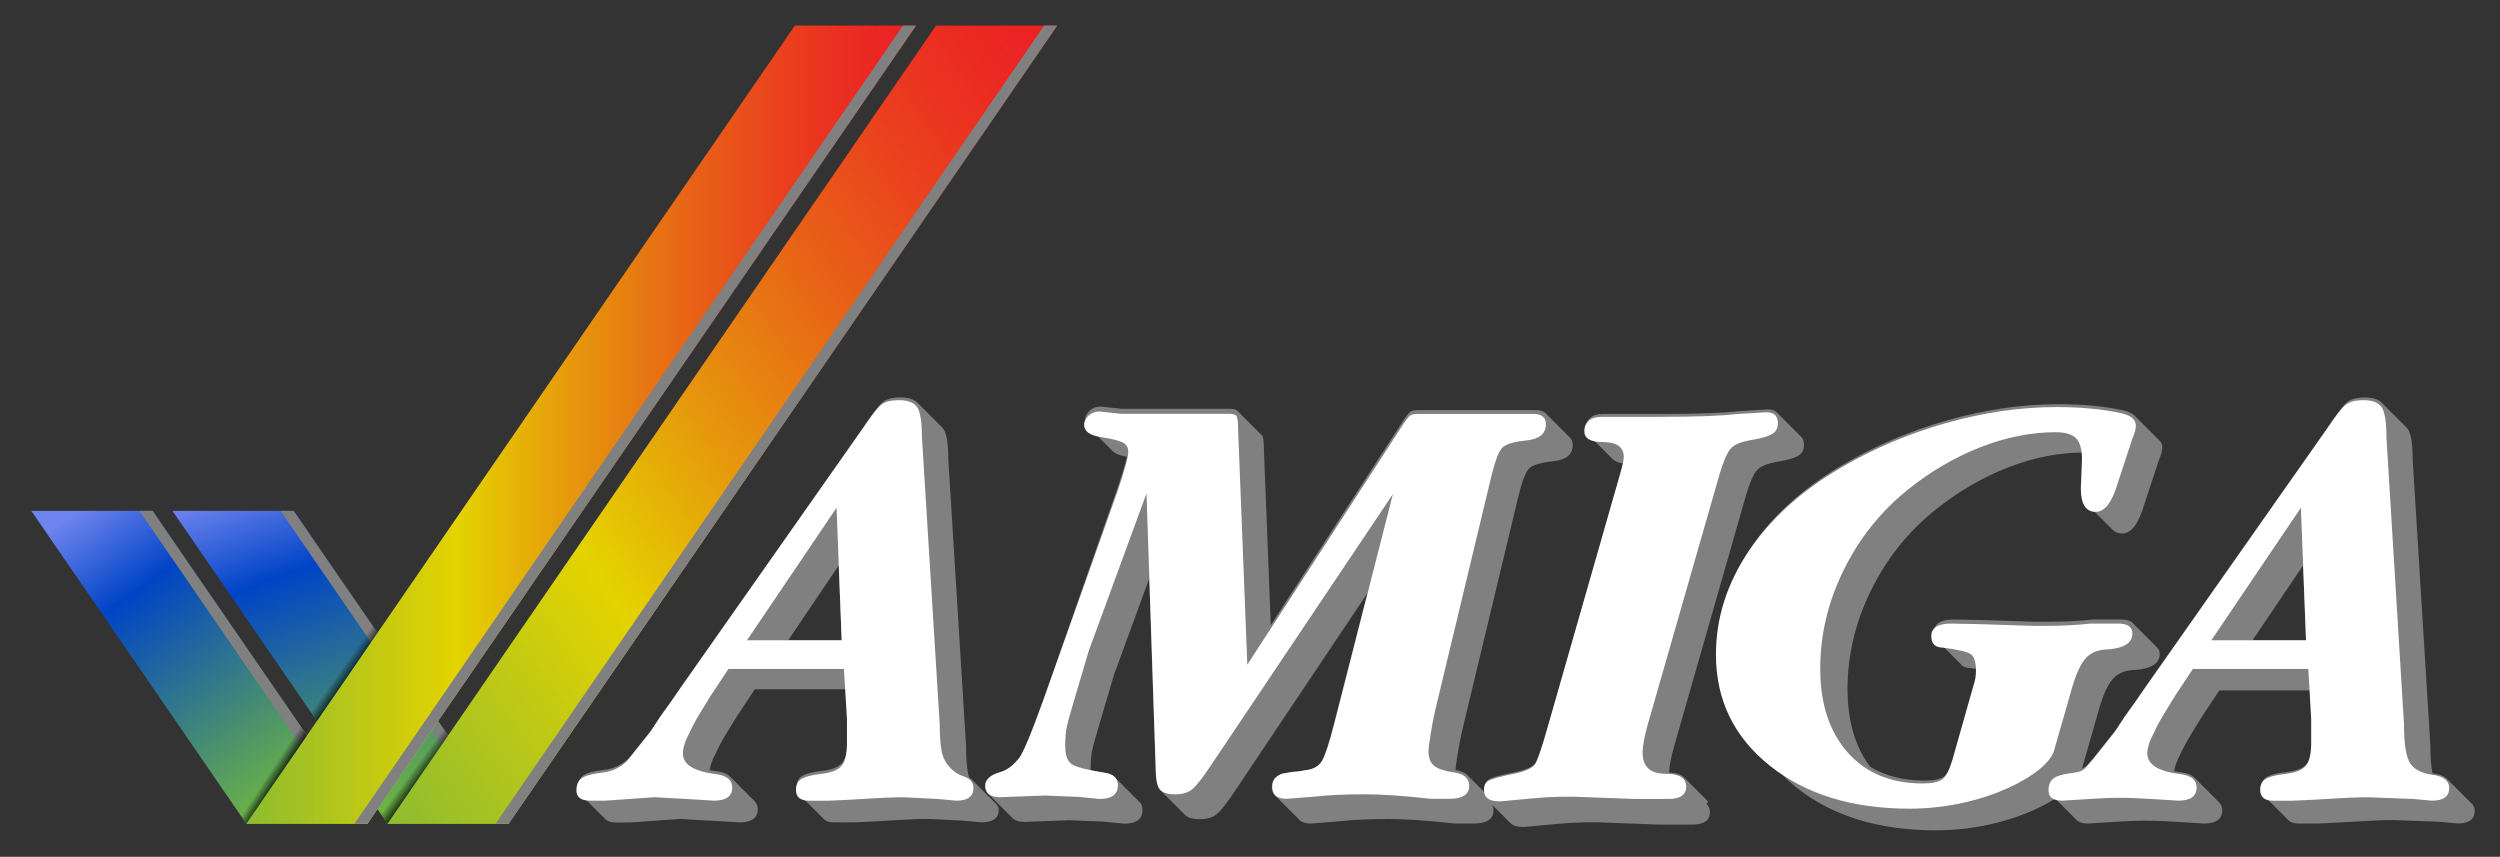<?xml version="1.0" encoding="UTF-8" standalone="no"?>
<!-- Created by ERK -->

<svg
   version="1.1"
   id="Layer_1"
   x="0px"
   y="0px"
   viewBox="0 0 3838.389 1315.5"
   xml:space="preserve"
   sodipodi:docname="amiga-w.svg"
   width="3838.389"
   height="1315.5"
   inkscape:version="1.3.2 (091e20e, 2023-11-25, custom)"
   xmlns:inkscape="http://www.inkscape.org/namespaces/inkscape"
   xmlns:sodipodi="http://sodipodi.sourceforge.net/DTD/sodipodi-0.dtd"
   xmlns="http://www.w3.org/2000/svg"
   xmlns:svg="http://www.w3.org/2000/svg"><rect x="0" y="0" width="3838.389" height="1315.5" fill="#333333" stroke="none"/><defs
   id="defs51"><linearGradient
   id="d-9"
   gradientUnits="userSpaceOnUse"
   x1="60.549"
   y1="-1452.352"
   x2="60.549"
   y2="-1385.286"
   gradientTransform="matrix(1,0,0,-1,2.35,-1325.893)"><stop
     offset=".06"
     style="stop-color:#53b848"
     id="stop37-3" /><stop
     offset=".555"
     style="stop-color:#65ccec"
     id="stop39-1" /><stop
     offset=".583"
     style="stop-color:#61c3e7"
     id="stop41-9" /><stop
     offset=".688"
     style="stop-color:#55a7d8"
     id="stop43-4" /><stop
     offset=".793"
     style="stop-color:#4d92cd"
     id="stop45-7" /><stop
     offset=".898"
     style="stop-color:#4886c6"
     id="stop47-8" /><stop
     offset="1"
     style="stop-color:#4682c4"
     id="stop49-4" /></linearGradient><linearGradient
   id="e-5"
   gradientUnits="userSpaceOnUse"
   x1="72.555"
   y1="-1452.288"
   x2="179.013"
   y2="-1325.416"
   gradientTransform="matrix(1,0,0,-1,2.35,-1325.893)"><stop
     offset="0"
     style="stop-color:#6ebe44"
     id="stop54-0" /><stop
     offset=".001"
     style="stop-color:#6ebe44"
     id="stop56-3" /><stop
     offset=".245"
     style="stop-color:#bcda20"
     id="stop58-6" /><stop
     offset=".419"
     style="stop-color:#eceb09"
     id="stop60-1" /><stop
     offset=".505"
     style="stop-color:#fff200"
     id="stop62-0" /><stop
     offset=".578"
     style="stop-color:#fbca08"
     id="stop64-6" /><stop
     offset=".679"
     style="stop-color:#f79a11"
     id="stop66-3" /><stop
     offset=".775"
     style="stop-color:#f47419"
     id="stop68-2" /><stop
     offset=".864"
     style="stop-color:#f1581f"
     id="stop70-0" /><stop
     offset=".941"
     style="stop-color:#f04822"
     id="stop72-6" /><stop
     offset="1"
     style="stop-color:#ef4223"
     id="stop74-1" /></linearGradient><linearGradient
   id="f-5"
   gradientUnits="userSpaceOnUse"
   x1="32.058"
   y1="-1452.351"
   x2="32.058"
   y2="-1385.286"
   gradientTransform="matrix(1,0,0,-1,2.35,-1325.893)"><stop
     offset=".06"
     style="stop-color:#53b848"
     id="stop81-5" /><stop
     offset=".555"
     style="stop-color:#65ccec"
     id="stop83-4" /><stop
     offset=".583"
     style="stop-color:#61c3e7"
     id="stop85-7" /><stop
     offset=".688"
     style="stop-color:#55a7d8"
     id="stop87-6" /><stop
     offset=".793"
     style="stop-color:#4d92cd"
     id="stop89-5" /><stop
     offset=".898"
     style="stop-color:#4886c6"
     id="stop91-6" /><stop
     offset="1"
     style="stop-color:#4682c4"
     id="stop93-9" /></linearGradient><linearGradient
   id="g-3"
   gradientUnits="userSpaceOnUse"
   x1="44.064"
   y1="-1452.287"
   x2="150.521"
   y2="-1325.416"
   gradientTransform="matrix(1,0,0,-1,2.35,-1325.893)"><stop
     offset="0"
     style="stop-color:#6ebe44"
     id="stop98-7" /><stop
     offset=".001"
     style="stop-color:#6ebe44"
     id="stop100-4" /><stop
     offset=".245"
     style="stop-color:#bcda20"
     id="stop102-5" /><stop
     offset=".419"
     style="stop-color:#eceb09"
     id="stop104-25" /><stop
     offset=".505"
     style="stop-color:#fff200"
     id="stop106-4" /><stop
     offset=".578"
     style="stop-color:#fbca08"
     id="stop108-7" /><stop
     offset=".679"
     style="stop-color:#f79a11"
     id="stop110-4" /><stop
     offset=".775"
     style="stop-color:#f47419"
     id="stop112-4" /><stop
     offset=".864"
     style="stop-color:#f1581f"
     id="stop114-3" /><stop
     offset=".941"
     style="stop-color:#f04822"
     id="stop116-0" /><stop
     offset="1"
     style="stop-color:#ef4223"
     id="stop118-7" /></linearGradient>
		
		
		
		
	
				
				
			
					
					
					
					
				
			
				<linearGradient
   id="SVGID_00000093895998542340368460000010352601839371385217_"
   gradientUnits="userSpaceOnUse"
   x1="631.372"
   y1="1185.992"
   x2="751.751"
   y2="1274.977">
				<stop
   offset="0"
   style="stop-color:#000000;stop-opacity:0"
   id="stop36" />
				<stop
   offset="0.157"
   style="stop-color:#000000"
   id="stop37" />
			</linearGradient>
			
		
			
				<linearGradient
   id="SVGID_00000089563978392546570890000009352624463135552911_"
   gradientUnits="userSpaceOnUse"
   x1="414.112"
   y1="1186.059"
   x2="485.421"
   y2="1232.909">
				<stop
   offset="0"
   style="stop-color:#000000;stop-opacity:0"
   id="stop38" />
				<stop
   offset="0.254"
   style="stop-color:#000000"
   id="stop39" />
			</linearGradient>
			
			
				<linearGradient
   id="SVGID_00000052782605737945940670000001229894868734737029_"
   gradientUnits="userSpaceOnUse"
   x1="515.329"
   y1="1023.054"
   x2="554.661"
   y2="1050.972">
				<stop
   offset="0.202"
   style="stop-color:#000000;stop-opacity:0"
   id="stop40" />
				<stop
   offset="0.688"
   style="stop-color:#000000"
   id="stop41" />
			</linearGradient>
			
		
			
			
		
			
			
		
			
			
		
			
			
		
			
			
		
			
			
		
				<linearGradient
   id="SVGID_1_"
   gradientUnits="userSpaceOnUse"
   x1="415.545"
   y1="729.527"
   x2="630.292"
   y2="1319.539">
					<stop
   offset="2.983562e-07"
   style="stop-color:#6D83EE"
   id="stop12" />
					<stop
   offset="0.24"
   style="stop-color:#0044C6"
   id="stop13" />
					<stop
   offset="1"
   style="stop-color:#84CD28"
   id="stop14" />
				</linearGradient>
				
			
				
			
				
					<linearGradient
   id="SVGID_00000154426356308655918110000003768908320745361298_"
   gradientUnits="userSpaceOnUse"
   x1="131.268"
   y1="777.372"
   x2="494.039"
   y2="1289.843">
					<stop
   offset="2.983562e-07"
   style="stop-color:#6D83EE"
   id="stop16" />
					<stop
   offset="0.24"
   style="stop-color:#0044C6"
   id="stop17" />
					<stop
   offset="1"
   style="stop-color:#84CD28"
   id="stop18" />
				</linearGradient>
				
			
				
			
					
				
					
				</defs><sodipodi:namedview
   id="namedview51"
   pagecolor="#ffffff"
   bordercolor="#000000"
   borderopacity="0.25"
   inkscape:showpageshadow="2"
   inkscape:pageopacity="0.0"
   inkscape:pagecheckerboard="true"
   inkscape:deskcolor="#d1d1d1"
   inkscape:zoom="0.3381735"
   inkscape:cx="2540.1162"
   inkscape:cy="604.71918"
   inkscape:window-width="2560"
   inkscape:window-height="1351"
   inkscape:window-x="-9"
   inkscape:window-y="-9"
   inkscape:window-maximized="1"
   inkscape:current-layer="g52" />
<style
   type="text/css"
   id="style1">
	.st0{fill:#FFFFFF;}
	.st1{fill:url(#SVGID_1_);}
	.st2{fill:url(#SVGID_00000164478847883136580040000012195118526657965727_);}
	.st3{fill:url(#SVGID_00000047779921846421373870000002222189831953539214_);}
	.st4{fill:url(#SVGID_00000116200002889339115570000014549771311645259669_);}
	.st5{fill:url(#SVGID_00000093882280910269477350000007934774732843614601_);}
	.st6{fill:url(#SVGID_00000057833967599672452120000013190031429747450259_);}
	.st7{fill:url(#SVGID_00000045614093616979426280000001016027812229650599_);}
	.st8{fill:#8B8B8B;}
</style>
<g
   id="g52"
   inkscape:label="Logo"
   transform="translate(-0.011,-1.35)"><g
     id="g51"
     transform="translate(0,1.35)"
     inkscape:label="Logo"
     style="display:inline">
	
	
	<g
   id="g36"
   style="display:inline"
   inkscape:label="CheckMark">
			<polygon
   style="display:inline;fill:url(#SVGID_00000154426356308655918110000003768908320745361298_)"
   points="234.3,784.4 48.1,784.4 378.2,1264.7 564.3,1264.7 "
   id="polygon18"
   inkscape:label="LogoColour1" /><polygon
   class="st1"
   points="594.9,1264.7 781,1264.7 450.9,784.4 264.8,784.4 "
   id="polygon14"
   style="display:inline;fill:url(#SVGID_1_)"
   inkscape:label="LogoColour2" />
			
			
			<polygon
   points="544.2,1264.7 564.3,1264.7 234.3,784.4 214.1,784.4 "
   id="polygon19"
   style="display:inline;fill:#808080"
   inkscape:label="LogoShadow1" /><polygon
   points="760.9,1264.7 781,1264.7 450.9,784.4 430.8,784.4 "
   id="polygon15"
   style="display:inline;fill:#808080"
   inkscape:label="LogoShadow2" />
			
				<linearGradient
   id="SVGID_00000101064295284474146260000005796884651901640341_"
   gradientUnits="userSpaceOnUse"
   x1="378.198"
   y1="651.992"
   x2="1406.515"
   y2="651.992">
				<stop
   offset="3.782731e-07"
   style="stop-color:#8DBC30"
   id="stop20" />
				<stop
   offset="0.314"
   style="stop-color:#E4D300"
   id="stop21" />
				<stop
   offset="0.488"
   style="stop-color:#E6970C"
   id="stop22" />
				<stop
   offset="0.658"
   style="stop-color:#E86416"
   id="stop23" />
				<stop
   offset="0.806"
   style="stop-color:#EA3F1E"
   id="stop24" />
				<stop
   offset="0.925"
   style="stop-color:#EB2822"
   id="stop25" />
				<stop
   offset="1"
   style="stop-color:#EB2024"
   id="stop26" />
			</linearGradient>
			<polygon
   style="fill:url(#SVGID_00000101064295284474146260000005796884651901640341_)"
   points="564.3,1264.7 1406.5,39.3 1220.4,39.3 378.2,1264.7 "
   id="polygon26"
   inkscape:label="LogoColour3" />
			
				<linearGradient
   id="SVGID_00000130627208437134038240000011300225769980230056_"
   gradientUnits="userSpaceOnUse"
   x1="476.175"
   y1="1095.133"
   x2="1741.917"
   y2="208.85">
				<stop
   offset="3.782731e-07"
   style="stop-color:#8DBC30"
   id="stop27" />
				<stop
   offset="0.314"
   style="stop-color:#E4D300"
   id="stop28" />
				<stop
   offset="0.488"
   style="stop-color:#E6970C"
   id="stop29" />
				<stop
   offset="0.658"
   style="stop-color:#E86416"
   id="stop30" />
				<stop
   offset="0.806"
   style="stop-color:#EA3F1E"
   id="stop31" />
				<stop
   offset="0.925"
   style="stop-color:#EB2822"
   id="stop32" />
				<stop
   offset="1"
   style="stop-color:#EB2024"
   id="stop33" />
			</linearGradient>
			<polygon
   style="display:inline;fill:url(#SVGID_00000130627208437134038240000011300225769980230056_)"
   points="594.9,1264.7 781,1264.7 1623.2,39.3 1437.1,39.3 "
   id="polygon33"
   inkscape:label="LogoColour4" /><polygon
   points="564.3,1264.7 1406.5,39.3 1386.4,39.3 544.2,1264.7 "
   id="polygon35"
   style="display:inline;fill:#808080"
   inkscape:label="LogoShadow3" /><polygon
   points="1623.2,39.3 1603.1,39.3 760.9,1264.7 781,1264.7 "
   id="polygon34"
   style="display:inline;fill:#808080"
   inkscape:label="LogoShadow4" />
			
			
		</g><g
   id="g54"
   inkscape:label="ColourLogoShadow"><polygon
     style="fill:url(#SVGID_00000093895998542340368460000010352601839371385217_)"
     points="594.9,1264.7 688,1129.3 678.1,1114.9 585,1250.2 "
     id="polygon37"
     inkscape:label="ColourLogoShadow1" /><polygon
     style="fill:url(#SVGID_00000089563978392546570890000009352624463135552911_)"
     points="368.2,1250.2 378.2,1264.7 471.3,1129.3 461.4,1114.9 "
     id="polygon39"
     inkscape:label="ColourLogoShadow2" /><polygon
     style="fill:url(#SVGID_00000052782605737945940670000001229894868734737029_)"
     points="579.6,971.6 569.8,957.3 476.7,1092.6 486.6,1107 "
     id="polygon41"
     inkscape:label="ColourLogoShadow3" /></g>
</g><g
     id="g53"
     inkscape:label="Amiga"><g
       id="g43"
       style="display:inline;fill:#808080"
       inkscape:label="AmigaShadow"
       transform="translate(0,1.35)">
				<path
   class="st8"
   d="m 1527.4,1232.3 c -0.2,-0.2 -0.3,-0.3 -0.5,-0.5 -0.2,-0.2 -0.3,-0.3 -0.5,-0.5 -0.2,-0.2 -0.3,-0.3 -0.5,-0.5 -0.2,-0.2 -0.3,-0.3 -0.5,-0.5 -0.2,-0.2 -0.3,-0.3 -0.5,-0.5 -0.2,-0.2 -0.3,-0.3 -0.5,-0.5 -0.2,-0.2 -0.3,-0.3 -0.5,-0.5 -0.2,-0.2 -0.3,-0.3 -0.5,-0.5 -0.2,-0.2 -0.3,-0.3 -0.5,-0.5 -0.2,-0.2 -0.3,-0.3 -0.5,-0.5 -0.2,-0.2 -0.3,-0.3 -0.5,-0.5 -0.2,-0.2 -0.3,-0.3 -0.5,-0.5 -0.2,-0.2 -0.3,-0.3 -0.5,-0.5 -0.2,-0.2 -0.3,-0.3 -0.5,-0.5 -0.2,-0.2 -0.3,-0.3 -0.5,-0.5 -0.2,-0.2 -0.3,-0.3 -0.5,-0.5 -0.2,-0.2 -0.3,-0.3 -0.5,-0.5 -0.2,-0.2 -0.3,-0.3 -0.5,-0.5 -0.2,-0.2 -0.3,-0.3 -0.5,-0.5 -0.2,-0.2 -0.3,-0.3 -0.5,-0.5 -0.2,-0.2 -0.3,-0.3 -0.5,-0.5 -0.2,-0.2 -0.3,-0.3 -0.5,-0.5 -0.2,-0.2 -0.3,-0.3 -0.5,-0.5 -0.2,-0.2 -0.3,-0.3 -0.5,-0.5 -0.2,-0.2 -0.3,-0.3 -0.5,-0.5 -0.2,-0.2 -0.3,-0.3 -0.5,-0.5 -0.2,-0.2 -0.3,-0.3 -0.5,-0.5 -0.2,-0.2 -0.3,-0.3 -0.5,-0.5 -0.2,-0.2 -0.3,-0.3 -0.5,-0.5 -0.2,-0.2 -0.3,-0.3 -0.5,-0.5 -0.2,-0.2 -0.3,-0.3 -0.5,-0.5 -0.2,-0.2 -0.3,-0.3 -0.5,-0.5 -0.2,-0.2 -0.3,-0.3 -0.5,-0.5 -0.2,-0.2 -0.3,-0.3 -0.5,-0.5 -0.2,-0.2 -0.3,-0.3 -0.5,-0.5 -0.2,-0.2 -0.3,-0.3 -0.5,-0.5 -0.2,-0.2 -0.3,-0.3 -0.5,-0.5 -0.2,-0.2 -0.3,-0.3 -0.5,-0.5 -0.2,-0.2 -0.3,-0.3 -0.5,-0.5 -0.2,-0.2 -0.3,-0.3 -0.5,-0.5 -0.2,-0.2 -0.3,-0.3 -0.5,-0.5 -0.2,-0.2 -0.3,-0.3 -0.5,-0.5 -0.2,-0.2 -0.3,-0.3 -0.5,-0.5 -0.2,-0.2 -0.3,-0.3 -0.5,-0.5 -0.2,-0.2 -0.3,-0.3 -0.5,-0.5 -0.2,-0.2 -0.3,-0.3 -0.5,-0.5 -0.2,-0.2 -0.3,-0.3 -0.5,-0.5 -0.2,-0.2 -0.3,-0.3 -0.5,-0.5 -0.2,-0.2 -0.3,-0.3 -0.5,-0.5 -0.2,-0.2 -0.3,-0.3 -0.5,-0.5 -0.2,-0.2 -0.3,-0.3 -0.5,-0.5 -0.2,-0.2 -0.3,-0.3 -0.5,-0.5 -0.2,-0.2 -0.3,-0.3 -0.5,-0.5 -0.2,-0.2 -0.3,-0.3 -0.5,-0.5 -0.2,-0.2 -0.3,-0.3 -0.5,-0.5 -0.2,-0.2 -0.3,-0.3 -0.5,-0.5 -0.2,-0.2 -0.3,-0.3 -0.5,-0.5 -0.2,-0.2 -0.3,-0.3 -0.5,-0.5 -0.2,-0.2 -0.3,-0.3 -0.5,-0.5 -0.2,-0.2 -0.3,-0.3 -0.5,-0.5 -0.2,-0.2 -0.3,-0.3 -0.5,-0.5 -0.2,-0.2 -0.3,-0.3 -0.5,-0.5 -0.2,-0.2 -0.3,-0.3 -0.5,-0.5 -0.2,-0.2 -0.3,-0.3 -0.5,-0.5 -0.2,-0.2 -0.3,-0.3 -0.5,-0.5 -0.2,-0.2 -0.3,-0.3 -0.5,-0.5 -0.2,-0.2 -0.3,-0.3 -0.5,-0.5 -0.2,-0.2 -0.3,-0.3 -0.5,-0.5 -0.2,-0.2 -0.3,-0.3 -0.5,-0.5 -0.2,-0.2 -0.3,-0.3 -0.5,-0.5 -0.2,-0.2 -0.3,-0.3 -0.5,-0.5 -0.2,-0.2 -0.3,-0.3 -0.5,-0.5 -0.2,-0.2 -0.3,-0.3 -0.5,-0.5 -0.2,-0.2 -0.3,-0.3 -0.5,-0.5 -0.2,-0.2 -0.3,-0.3 -0.5,-0.5 -0.7,-0.6 -1.4,-1.1 -2.2,-1.7 -0.6,-1.7 -1.1,-3.4 -1.4,-5.2 -2.1,-10.6 -3.2,-24.8 -3.2,-42.5 l -27.3,-441.1 c 0,-23.5 -2.5,-38.8 -7.5,-45.9 -0.7,-1 -1.6,-2 -2.5,-2.9 -0.2,-0.2 -0.3,-0.3 -0.5,-0.5 -0.2,-0.2 -0.3,-0.3 -0.5,-0.5 -0.2,-0.2 -0.3,-0.3 -0.5,-0.5 -0.2,-0.2 -0.3,-0.3 -0.5,-0.5 -0.2,-0.2 -0.3,-0.3 -0.5,-0.5 -0.2,-0.2 -0.3,-0.3 -0.5,-0.5 -0.2,-0.2 -0.3,-0.3 -0.5,-0.5 -0.2,-0.2 -0.3,-0.3 -0.5,-0.5 -0.2,-0.2 -0.3,-0.3 -0.5,-0.5 -0.2,-0.2 -0.3,-0.3 -0.5,-0.5 -0.2,-0.2 -0.3,-0.3 -0.5,-0.5 -0.2,-0.2 -0.3,-0.3 -0.5,-0.5 -0.2,-0.2 -0.3,-0.3 -0.5,-0.5 -0.2,-0.2 -0.3,-0.3 -0.5,-0.5 -0.2,-0.2 -0.3,-0.3 -0.5,-0.5 -0.2,-0.2 -0.3,-0.3 -0.5,-0.5 -0.2,-0.2 -0.3,-0.3 -0.5,-0.5 -0.2,-0.2 -0.3,-0.3 -0.5,-0.5 -0.2,-0.2 -0.3,-0.3 -0.5,-0.5 -0.2,-0.2 -0.3,-0.3 -0.5,-0.5 -0.2,-0.2 -0.3,-0.3 -0.5,-0.5 -0.2,-0.2 -0.3,-0.3 -0.5,-0.5 -0.2,-0.2 -0.3,-0.3 -0.5,-0.5 -0.2,-0.2 -0.3,-0.3 -0.5,-0.5 -0.2,-0.2 -0.3,-0.3 -0.5,-0.5 -0.2,-0.2 -0.3,-0.3 -0.5,-0.5 -0.2,-0.2 -0.3,-0.3 -0.5,-0.5 -0.2,-0.2 -0.3,-0.3 -0.5,-0.5 -0.2,-0.2 -0.3,-0.3 -0.5,-0.5 -0.2,-0.2 -0.3,-0.3 -0.5,-0.5 -0.2,-0.2 -0.3,-0.3 -0.5,-0.5 -0.2,-0.2 -0.3,-0.3 -0.5,-0.5 -0.2,-0.2 -0.3,-0.3 -0.5,-0.5 -0.2,-0.2 -0.3,-0.3 -0.5,-0.5 -0.2,-0.2 -0.3,-0.3 -0.5,-0.5 -0.2,-0.2 -0.3,-0.3 -0.5,-0.5 -0.2,-0.2 -0.3,-0.3 -0.5,-0.5 -0.2,-0.2 -0.3,-0.3 -0.5,-0.5 -0.2,-0.2 -0.3,-0.3 -0.5,-0.5 -0.2,-0.2 -0.3,-0.3 -0.5,-0.5 -0.2,-0.2 -0.3,-0.3 -0.5,-0.5 -0.2,-0.2 -0.3,-0.3 -0.5,-0.5 -0.2,-0.2 -0.3,-0.3 -0.5,-0.5 -0.2,-0.2 -0.3,-0.3 -0.5,-0.5 -0.2,-0.2 -0.3,-0.3 -0.5,-0.5 -0.2,-0.2 -0.3,-0.3 -0.5,-0.5 -0.2,-0.2 -0.3,-0.3 -0.5,-0.5 -0.2,-0.2 -0.3,-0.3 -0.5,-0.5 -0.2,-0.2 -0.3,-0.3 -0.5,-0.5 -0.2,-0.2 -0.3,-0.3 -0.5,-0.5 -0.2,-0.2 -0.3,-0.3 -0.5,-0.5 -0.2,-0.2 -0.3,-0.3 -0.5,-0.5 -0.2,-0.2 -0.3,-0.3 -0.5,-0.5 -0.2,-0.2 -0.3,-0.3 -0.5,-0.5 -0.2,-0.2 -0.3,-0.3 -0.5,-0.5 -0.2,-0.2 -0.3,-0.3 -0.5,-0.5 -0.2,-0.2 -0.3,-0.3 -0.5,-0.5 -0.2,-0.2 -0.3,-0.3 -0.5,-0.5 -0.2,-0.2 -0.3,-0.3 -0.5,-0.5 -0.2,-0.2 -0.3,-0.3 -0.5,-0.5 -0.2,-0.2 -0.3,-0.3 -0.5,-0.5 -0.2,-0.2 -0.3,-0.3 -0.5,-0.5 -0.2,-0.2 -0.3,-0.3 -0.5,-0.5 -0.2,-0.2 -0.3,-0.3 -0.5,-0.5 -0.2,-0.2 -0.3,-0.3 -0.5,-0.5 -0.2,-0.2 -0.3,-0.3 -0.5,-0.5 -0.2,-0.2 -0.3,-0.3 -0.5,-0.5 -0.2,-0.2 -0.3,-0.3 -0.5,-0.5 -0.2,-0.2 -0.3,-0.3 -0.5,-0.5 -0.2,-0.2 -0.3,-0.3 -0.5,-0.5 -0.2,-0.2 -0.3,-0.3 -0.5,-0.5 -0.2,-0.2 -0.3,-0.3 -0.5,-0.5 -0.2,-0.2 -0.3,-0.3 -0.5,-0.5 -0.2,-0.2 -0.3,-0.3 -0.5,-0.5 -0.2,-0.2 -0.3,-0.3 -0.5,-0.5 -5.3,-5.4 -13.9,-8.2 -25.7,-8.2 -12.3,0 -21.4,2.4 -27.3,7 -5.9,4.7 -15.8,17.6 -29.9,38.7 l -278,395.8 -15.8,22.9 -15.8,22 -15,22.9 -34.3,43.1 c -10.6,11.1 -23.6,17.6 -39.1,19.4 -15.5,1.8 -26.1,4.5 -31.7,8.4 -5.6,3.8 -8.4,10.1 -8.4,18.9 0,5.3 1.8,9.3 5.3,11.9 0.2,0.1 0.3,0.3 0.5,0.5 0.2,0.1 0.3,0.3 0.5,0.5 0.2,0.1 0.3,0.3 0.5,0.5 0.2,0.2 0.3,0.3 0.5,0.5 0.2,0.1 0.3,0.3 0.5,0.5 0.2,0.1 0.3,0.3 0.5,0.5 0.2,0.1 0.3,0.3 0.5,0.5 0.2,0.1 0.3,0.3 0.5,0.5 0.2,0.1 0.3,0.3 0.5,0.5 0.2,0.1 0.3,0.3 0.5,0.5 0.2,0.1 0.3,0.3 0.5,0.5 0.2,0.2 0.3,0.3 0.5,0.5 0.2,0.2 0.3,0.3 0.5,0.5 0.2,0.1 0.3,0.3 0.5,0.5 0.2,0.1 0.3,0.3 0.5,0.5 0.2,0.1 0.3,0.3 0.5,0.5 0.2,0.2 0.3,0.3 0.5,0.5 0.2,0.1 0.3,0.3 0.5,0.5 0.2,0.1 0.3,0.3 0.5,0.5 0.2,0.1 0.3,0.3 0.5,0.5 0.2,0.2 0.3,0.3 0.5,0.5 0.2,0.1 0.3,0.3 0.5,0.5 0.2,0.1 0.3,0.3 0.5,0.5 0.2,0.1 0.3,0.3 0.5,0.5 0.2,0.1 0.3,0.3 0.5,0.5 0.2,0.1 0.3,0.3 0.5,0.5 0.2,0.1 0.3,0.3 0.5,0.5 0.2,0.1 0.3,0.3 0.5,0.5 0.2,0.1 0.3,0.3 0.5,0.5 0.2,0.1 0.3,0.3 0.5,0.5 0.2,0.1 0.3,0.3 0.5,0.5 0.2,0.2 0.3,0.3 0.5,0.5 0.2,0.1 0.3,0.3 0.5,0.5 0.2,0.2 0.3,0.3 0.5,0.5 0.2,0.1 0.3,0.3 0.5,0.5 0.2,0.1 0.3,0.3 0.5,0.5 0.2,0.1 0.3,0.3 0.5,0.5 0.2,0.1 0.3,0.3 0.5,0.5 0.2,0.1 0.3,0.3 0.5,0.5 0.2,0.1 0.3,0.3 0.5,0.5 0.2,0.1 0.3,0.3 0.5,0.5 0.2,0.1 0.3,0.3 0.5,0.5 0.2,0.2 0.3,0.3 0.5,0.5 0.2,0.1 0.3,0.3 0.5,0.5 0.2,0.2 0.3,0.3 0.5,0.5 0.2,0.1 0.3,0.3 0.5,0.5 0.2,0.1 0.3,0.3 0.5,0.5 0.2,0.1 0.3,0.3 0.5,0.5 0.2,0.2 0.3,0.3 0.5,0.5 0.2,0.1 0.3,0.3 0.5,0.5 0.2,0.1 0.3,0.3 0.5,0.5 0.2,0.2 0.3,0.3 0.5,0.5 0.2,0.2 0.3,0.3 0.5,0.5 0.2,0.1 0.3,0.3 0.5,0.5 0.2,0.1 0.3,0.3 0.5,0.5 0.2,0.2 0.3,0.3 0.5,0.5 0.2,0.1 0.3,0.3 0.5,0.5 0.2,0.2 0.3,0.3 0.5,0.5 0.2,0.1 0.3,0.3 0.5,0.5 0.2,0.1 0.3,0.3 0.5,0.5 0.2,0.1 0.3,0.3 0.5,0.5 0.2,0.1 0.3,0.3 0.5,0.5 0.2,0.1 0.3,0.3 0.5,0.5 0.2,0.2 0.3,0.3 0.5,0.5 0.2,0.2 0.3,0.3 0.5,0.5 0.2,0.1 0.3,0.3 0.5,0.5 0.2,0.1 0.3,0.3 0.5,0.5 0.2,0.1 0.3,0.3 0.5,0.5 0.2,0.2 0.3,0.3 0.5,0.5 0.2,0.1 0.3,0.3 0.5,0.5 0.2,0.2 0.3,0.3 0.5,0.5 0.2,0.1 0.3,0.3 0.5,0.5 0.2,0.2 0.3,0.3 0.5,0.5 0.2,0.1 0.3,0.3 0.5,0.5 0.2,0.1 0.3,0.3 0.5,0.5 3.5,2.9 8.9,4.4 16.3,4.4 H 969 l 74.8,-5.3 58.1,3.2 33.4,2.1 c 18.8,0 28.1,-6.8 28.1,-20.3 0,-4.6 -1.4,-8.5 -4.2,-11.6 -0.7,-0.9 -1.6,-1.8 -2.5,-2.6 -0.2,-0.2 -0.3,-0.3 -0.5,-0.5 -0.2,-0.2 -0.3,-0.3 -0.5,-0.5 -0.2,-0.2 -0.3,-0.3 -0.5,-0.5 -0.2,-0.2 -0.3,-0.3 -0.5,-0.5 -0.2,-0.2 -0.3,-0.3 -0.5,-0.5 -0.2,-0.2 -0.3,-0.3 -0.5,-0.5 -0.2,-0.2 -0.3,-0.3 -0.5,-0.5 -0.2,-0.2 -0.3,-0.3 -0.5,-0.5 -0.2,-0.2 -0.3,-0.3 -0.5,-0.5 -0.2,-0.2 -0.3,-0.3 -0.5,-0.5 -0.2,-0.2 -0.3,-0.3 -0.5,-0.5 -0.2,-0.2 -0.3,-0.3 -0.5,-0.5 -0.2,-0.2 -0.3,-0.3 -0.5,-0.5 -0.2,-0.2 -0.3,-0.3 -0.5,-0.5 -0.2,-0.2 -0.3,-0.3 -0.5,-0.5 -0.2,-0.2 -0.3,-0.3 -0.5,-0.5 -0.2,-0.2 -0.3,-0.3 -0.5,-0.5 -0.2,-0.2 -0.3,-0.3 -0.5,-0.5 -0.2,-0.2 -0.3,-0.3 -0.5,-0.5 -0.2,-0.2 -0.3,-0.3 -0.5,-0.5 -0.2,-0.2 -0.3,-0.3 -0.5,-0.5 -0.2,-0.2 -0.3,-0.3 -0.5,-0.5 -0.2,-0.2 -0.3,-0.3 -0.5,-0.5 -0.2,-0.2 -0.3,-0.3 -0.5,-0.5 -0.2,-0.2 -0.3,-0.3 -0.5,-0.5 -0.2,-0.2 -0.3,-0.3 -0.5,-0.5 -0.2,-0.2 -0.3,-0.3 -0.5,-0.5 -0.2,-0.2 -0.3,-0.3 -0.5,-0.5 -0.2,-0.2 -0.3,-0.3 -0.5,-0.5 -0.2,-0.2 -0.3,-0.3 -0.5,-0.5 -0.2,-0.2 -0.3,-0.3 -0.5,-0.5 -0.2,-0.2 -0.3,-0.3 -0.5,-0.5 -0.2,-0.2 -0.3,-0.3 -0.5,-0.5 -0.2,-0.2 -0.3,-0.3 -0.5,-0.5 -0.2,-0.2 -0.3,-0.3 -0.5,-0.5 -0.2,-0.2 -0.3,-0.3 -0.5,-0.5 -0.2,-0.2 -0.3,-0.3 -0.5,-0.5 -0.2,-0.2 -0.3,-0.3 -0.5,-0.5 -0.2,-0.2 -0.3,-0.3 -0.5,-0.5 -0.2,-0.2 -0.3,-0.3 -0.5,-0.5 -0.2,-0.2 -0.3,-0.3 -0.5,-0.5 -0.2,-0.2 -0.3,-0.3 -0.5,-0.5 -0.2,-0.2 -0.3,-0.3 -0.5,-0.5 -0.2,-0.2 -0.3,-0.3 -0.5,-0.5 -0.2,-0.2 -0.3,-0.3 -0.5,-0.5 -0.2,-0.2 -0.3,-0.3 -0.5,-0.5 -0.2,-0.2 -0.3,-0.3 -0.5,-0.5 -0.2,-0.2 -0.3,-0.3 -0.5,-0.5 -0.2,-0.2 -0.3,-0.3 -0.5,-0.5 -0.2,-0.2 -0.3,-0.3 -0.5,-0.5 -0.2,-0.2 -0.3,-0.3 -0.5,-0.5 -0.2,-0.2 -0.3,-0.3 -0.5,-0.5 -0.2,-0.2 -0.3,-0.3 -0.5,-0.5 -0.2,-0.2 -0.3,-0.3 -0.5,-0.5 -0.2,-0.2 -0.3,-0.3 -0.5,-0.5 -0.2,-0.2 -0.3,-0.3 -0.5,-0.5 -0.2,-0.2 -0.3,-0.3 -0.5,-0.5 -0.2,-0.2 -0.3,-0.3 -0.5,-0.5 -0.2,-0.2 -0.3,-0.3 -0.5,-0.5 -0.2,-0.2 -0.3,-0.3 -0.5,-0.5 -0.2,-0.2 -0.3,-0.3 -0.5,-0.5 -0.2,-0.2 -0.3,-0.3 -0.5,-0.5 -0.2,-0.2 -0.3,-0.3 -0.5,-0.5 -0.2,-0.2 -0.3,-0.3 -0.5,-0.5 -0.2,-0.2 -0.3,-0.3 -0.5,-0.5 -0.2,-0.2 -0.3,-0.3 -0.5,-0.5 -0.2,-0.2 -0.3,-0.3 -0.5,-0.5 -0.2,-0.2 -0.3,-0.3 -0.5,-0.5 -0.2,-0.2 -0.3,-0.3 -0.5,-0.5 -0.2,-0.2 -0.3,-0.3 -0.5,-0.5 -0.2,-0.2 -0.3,-0.3 -0.5,-0.5 -0.2,-0.2 -0.3,-0.3 -0.5,-0.5 -0.2,-0.2 -0.3,-0.3 -0.5,-0.5 -0.3,-0.2 -0.5,-0.4 -0.8,-0.7 -0.6,-0.5 -1.3,-0.9 -2,-1.4 -0.3,-0.2 -0.6,-0.4 -0.9,-0.6 -3.8,-2.3 -8.7,-3.9 -15,-4.9 -4.4,-0.5 -8.4,-1.1 -12.2,-1.9 1.2,-7.7 4.5,-16.6 10.1,-26.9 3,-7.1 8,-16.5 15.1,-28.3 3.5,-5.9 9.2,-15 16.8,-27.4 l 27.5,-41.5 h 140 l 2.4,41.7 v 36.1 c 0,16.4 -2.6,28 -7.9,34.7 -5.3,6.7 -15.5,11 -30.8,12.8 -15.3,1.8 -25.7,4.4 -31.2,7.9 -5.6,3.5 -8.4,9.1 -8.4,16.7 0,5.7 1.8,9.9 5.2,12.7 0.2,0.2 0.3,0.3 0.5,0.5 0.2,0.2 0.3,0.3 0.5,0.5 0.2,0.2 0.3,0.3 0.5,0.5 0.2,0.2 0.3,0.3 0.5,0.5 0.2,0.2 0.3,0.3 0.5,0.5 0.2,0.2 0.3,0.3 0.5,0.5 0.2,0.2 0.3,0.3 0.5,0.5 0.2,0.2 0.3,0.3 0.5,0.5 0.2,0.2 0.3,0.3 0.5,0.5 0.2,0.2 0.3,0.3 0.5,0.5 0.2,0.2 0.3,0.3 0.5,0.5 0.2,0.2 0.3,0.3 0.5,0.5 0.2,0.2 0.3,0.3 0.5,0.5 0.2,0.2 0.3,0.3 0.5,0.5 0.2,0.2 0.3,0.3 0.5,0.5 0.2,0.2 0.3,0.3 0.5,0.5 0.2,0.2 0.3,0.3 0.5,0.5 0.2,0.2 0.3,0.3 0.5,0.5 0.2,0.2 0.3,0.3 0.5,0.5 0.2,0.2 0.3,0.3 0.5,0.5 0.2,0.2 0.3,0.3 0.5,0.5 0.2,0.2 0.3,0.3 0.5,0.5 0.2,0.2 0.3,0.3 0.5,0.5 0.2,0.2 0.3,0.3 0.5,0.5 0.2,0.2 0.3,0.3 0.5,0.5 0.2,0.2 0.3,0.3 0.5,0.5 0.2,0.2 0.3,0.3 0.5,0.5 0.2,0.2 0.3,0.3 0.5,0.5 0.2,0.2 0.3,0.3 0.5,0.5 0.2,0.2 0.3,0.3 0.5,0.5 0.2,0.2 0.3,0.3 0.5,0.5 0.2,0.2 0.3,0.3 0.5,0.5 0.2,0.2 0.3,0.3 0.5,0.5 0.2,0.2 0.3,0.3 0.5,0.5 0.2,0.2 0.3,0.3 0.5,0.5 0.2,0.2 0.3,0.3 0.5,0.5 0.2,0.2 0.3,0.3 0.5,0.5 0.2,0.2 0.3,0.3 0.5,0.5 0.2,0.2 0.3,0.3 0.5,0.5 0.2,0.2 0.3,0.3 0.5,0.5 0.2,0.2 0.3,0.3 0.5,0.5 0.2,0.2 0.3,0.3 0.5,0.5 0.2,0.2 0.3,0.3 0.5,0.5 0.2,0.2 0.3,0.3 0.5,0.5 0.2,0.2 0.3,0.3 0.5,0.5 0.2,0.2 0.3,0.3 0.5,0.5 0.2,0.2 0.3,0.3 0.5,0.5 0.2,0.2 0.3,0.3 0.5,0.5 0.2,0.2 0.3,0.3 0.5,0.5 0.2,0.2 0.3,0.3 0.5,0.5 0.2,0.2 0.3,0.3 0.5,0.5 0.2,0.2 0.3,0.3 0.5,0.5 0.2,0.2 0.3,0.3 0.5,0.5 0.2,0.2 0.3,0.3 0.5,0.5 0.2,0.2 0.3,0.3 0.5,0.5 0.2,0.2 0.3,0.3 0.5,0.5 0.2,0.2 0.3,0.3 0.5,0.5 0.2,0.2 0.3,0.3 0.5,0.5 0.2,0.2 0.3,0.3 0.5,0.5 0.2,0.2 0.3,0.3 0.5,0.5 0.2,0.2 0.3,0.3 0.5,0.5 0.2,0.2 0.3,0.3 0.5,0.5 0.2,0.2 0.3,0.3 0.5,0.5 0.2,0.2 0.3,0.3 0.5,0.5 0.2,0.2 0.3,0.3 0.5,0.5 0.2,0.2 0.3,0.3 0.5,0.5 0.2,0.2 0.3,0.3 0.5,0.5 0.2,0.2 0.3,0.3 0.5,0.5 0.2,0.2 0.3,0.3 0.5,0.5 0.2,0.2 0.3,0.3 0.5,0.5 0.2,0.2 0.3,0.3 0.5,0.5 0.2,0.2 0.3,0.3 0.5,0.5 0.2,0.2 0.3,0.3 0.5,0.5 0.2,0.2 0.3,0.3 0.5,0.5 0.2,0.2 0.3,0.3 0.5,0.5 3.4,3 8.5,4.5 15.5,4.5 h 29 c 22.3,-0.9 43.2,-2 62.9,-3.3 19.6,-1.3 37.7,-2 54.1,-2 l 51.8,2.6 28.1,2.6 c 17.6,0 26.4,-6.5 26.4,-19.4 0.3,-3.1 -1.8,-7.5 -6,-10.9 z M 1210.2,983 l 77.6,-114.9 4.5,114.9 z"
   id="path41"
   inkscape:label="A"
   style="fill:#808080" />
				<path
   class="st8"
   d="m 2622.6,1230.6 c -0.2,-0.2 -0.3,-0.3 -0.5,-0.5 -0.2,-0.2 -0.4,-0.3 -0.5,-0.5 -0.2,-0.2 -0.3,-0.3 -0.5,-0.5 -0.2,-0.2 -0.4,-0.3 -0.5,-0.5 -0.2,-0.2 -0.4,-0.3 -0.5,-0.5 -0.2,-0.2 -0.4,-0.3 -0.5,-0.5 -0.2,-0.2 -0.3,-0.3 -0.5,-0.5 -0.2,-0.2 -0.4,-0.3 -0.5,-0.5 -0.2,-0.2 -0.3,-0.3 -0.5,-0.5 -0.2,-0.2 -0.4,-0.3 -0.5,-0.5 -0.2,-0.2 -0.4,-0.3 -0.5,-0.5 -0.2,-0.2 -0.3,-0.3 -0.5,-0.5 -0.2,-0.2 -0.4,-0.3 -0.5,-0.5 -0.2,-0.2 -0.3,-0.3 -0.5,-0.5 -0.2,-0.2 -0.4,-0.3 -0.5,-0.5 -0.2,-0.2 -0.3,-0.3 -0.5,-0.5 -0.2,-0.2 -0.4,-0.3 -0.5,-0.5 -0.2,-0.2 -0.4,-0.3 -0.5,-0.5 -0.2,-0.2 -0.4,-0.3 -0.5,-0.5 -0.2,-0.2 -0.3,-0.3 -0.5,-0.5 -0.2,-0.2 -0.4,-0.3 -0.5,-0.5 -0.2,-0.2 -0.3,-0.3 -0.5,-0.5 -0.2,-0.2 -0.4,-0.3 -0.5,-0.5 -0.2,-0.2 -0.4,-0.3 -0.5,-0.5 -0.2,-0.2 -0.4,-0.3 -0.5,-0.5 -0.2,-0.2 -0.3,-0.3 -0.5,-0.5 -0.2,-0.2 -0.4,-0.3 -0.5,-0.5 -0.2,-0.2 -0.4,-0.3 -0.5,-0.5 -0.2,-0.2 -0.4,-0.3 -0.5,-0.5 -0.2,-0.2 -0.3,-0.3 -0.5,-0.5 -0.2,-0.2 -0.4,-0.3 -0.5,-0.5 -0.2,-0.2 -0.3,-0.3 -0.5,-0.5 -0.2,-0.2 -0.4,-0.3 -0.5,-0.5 -0.2,-0.2 -0.4,-0.3 -0.5,-0.5 -0.2,-0.2 -0.3,-0.3 -0.5,-0.5 -0.2,-0.2 -0.4,-0.3 -0.5,-0.5 -0.2,-0.2 -0.4,-0.3 -0.5,-0.5 -0.2,-0.2 -0.4,-0.3 -0.5,-0.5 -0.2,-0.2 -0.3,-0.3 -0.5,-0.5 -0.2,-0.2 -0.4,-0.3 -0.5,-0.5 -0.2,-0.2 -0.4,-0.3 -0.5,-0.5 -0.2,-0.2 -0.4,-0.3 -0.5,-0.5 -0.2,-0.2 -0.3,-0.3 -0.5,-0.5 -0.2,-0.2 -0.4,-0.3 -0.5,-0.5 -0.2,-0.2 -0.3,-0.3 -0.5,-0.5 -0.2,-0.2 -0.4,-0.3 -0.5,-0.5 -0.2,-0.2 -0.4,-0.3 -0.5,-0.5 -0.2,-0.2 -0.4,-0.3 -0.5,-0.5 -0.2,-0.2 -0.3,-0.3 -0.5,-0.5 -0.2,-0.2 -0.4,-0.3 -0.5,-0.5 -0.2,-0.2 -0.3,-0.3 -0.5,-0.5 -0.2,-0.2 -0.4,-0.3 -0.5,-0.5 -0.2,-0.2 -0.4,-0.3 -0.5,-0.5 -0.2,-0.2 -0.4,-0.3 -0.5,-0.5 -0.2,-0.2 -0.3,-0.3 -0.5,-0.5 -0.2,-0.2 -0.4,-0.3 -0.5,-0.5 -0.2,-0.2 -0.4,-0.3 -0.5,-0.5 -0.2,-0.2 -0.4,-0.3 -0.5,-0.5 -0.2,-0.2 -0.4,-0.3 -0.5,-0.5 -0.2,-0.2 -0.4,-0.3 -0.5,-0.5 -0.2,-0.2 -0.4,-0.3 -0.5,-0.5 -0.2,-0.2 -0.3,-0.3 -0.5,-0.5 -0.2,-0.2 -0.4,-0.3 -0.5,-0.5 -0.2,-0.2 -0.3,-0.3 -0.5,-0.5 -0.2,-0.2 -0.4,-0.3 -0.5,-0.5 -0.2,-0.2 -0.4,-0.3 -0.5,-0.5 -0.2,-0.2 -0.4,-0.3 -0.5,-0.5 -0.2,-0.2 -0.3,-0.3 -0.5,-0.5 -0.2,-0.2 -0.4,-0.3 -0.5,-0.5 -0.2,-0.2 -0.4,-0.3 -0.5,-0.5 -0.2,-0.2 -0.4,-0.3 -0.5,-0.5 -0.2,-0.2 -0.3,-0.3 -0.5,-0.5 -0.2,-0.2 -0.4,-0.3 -0.5,-0.5 -0.2,-0.2 -0.3,-0.3 -0.5,-0.5 -4.4,-4.7 -12.2,-7.2 -23.2,-7.7 0.5,-9.8 3,-23.1 7.8,-40.1 L 2681,759.6 c 5.9,-19.4 11.4,-32 16.7,-37.8 5.3,-5.9 15.7,-10.1 31.2,-12.8 15.5,-2.6 26.2,-5.7 32.1,-9.2 5.9,-3.5 8.8,-9.1 8.8,-16.7 0,-5.8 -1.6,-10 -4.7,-12.8 -0.2,-0.2 -0.3,-0.3 -0.5,-0.5 -0.2,-0.2 -0.3,-0.3 -0.5,-0.5 -0.2,-0.2 -0.3,-0.3 -0.5,-0.5 -0.2,-0.2 -0.3,-0.3 -0.5,-0.5 -0.2,-0.2 -0.3,-0.3 -0.5,-0.5 -0.2,-0.2 -0.3,-0.3 -0.5,-0.5 -0.2,-0.2 -0.3,-0.3 -0.5,-0.5 -0.2,-0.2 -0.3,-0.3 -0.5,-0.5 -0.2,-0.2 -0.3,-0.3 -0.5,-0.5 -0.2,-0.2 -0.3,-0.3 -0.5,-0.5 -0.2,-0.2 -0.3,-0.3 -0.5,-0.5 -0.2,-0.2 -0.3,-0.3 -0.5,-0.5 -0.2,-0.2 -0.3,-0.3 -0.5,-0.5 -0.2,-0.2 -0.3,-0.3 -0.5,-0.5 -0.2,-0.2 -0.3,-0.3 -0.5,-0.5 -0.2,-0.2 -0.3,-0.3 -0.5,-0.5 -0.2,-0.2 -0.3,-0.3 -0.5,-0.5 -0.2,-0.2 -0.3,-0.3 -0.5,-0.5 -0.2,-0.2 -0.3,-0.3 -0.5,-0.5 -0.2,-0.2 -0.3,-0.3 -0.5,-0.5 -0.2,-0.2 -0.3,-0.3 -0.5,-0.5 -0.2,-0.2 -0.3,-0.3 -0.5,-0.5 -0.2,-0.2 -0.3,-0.3 -0.5,-0.5 -0.2,-0.2 -0.3,-0.3 -0.5,-0.5 -0.2,-0.2 -0.3,-0.3 -0.5,-0.5 -0.2,-0.2 -0.3,-0.3 -0.5,-0.5 -0.2,-0.2 -0.3,-0.3 -0.5,-0.5 -0.2,-0.2 -0.3,-0.3 -0.5,-0.5 -0.2,-0.2 -0.3,-0.3 -0.5,-0.5 -0.2,-0.2 -0.3,-0.3 -0.5,-0.5 -0.2,-0.2 -0.3,-0.3 -0.5,-0.5 -0.2,-0.2 -0.3,-0.3 -0.5,-0.5 -0.2,-0.2 -0.3,-0.3 -0.5,-0.5 -0.2,-0.2 -0.3,-0.3 -0.5,-0.5 -0.2,-0.2 -0.3,-0.3 -0.5,-0.5 -0.2,-0.2 -0.3,-0.3 -0.5,-0.5 -0.2,-0.2 -0.3,-0.3 -0.5,-0.5 -0.2,-0.2 -0.3,-0.3 -0.5,-0.5 -0.2,-0.2 -0.3,-0.3 -0.5,-0.5 -0.2,-0.2 -0.3,-0.3 -0.5,-0.5 -0.2,-0.2 -0.3,-0.3 -0.5,-0.5 -0.2,-0.2 -0.3,-0.3 -0.5,-0.5 -0.2,-0.2 -0.3,-0.3 -0.5,-0.5 -0.2,-0.2 -0.3,-0.3 -0.5,-0.5 -0.2,-0.2 -0.3,-0.3 -0.5,-0.5 -0.2,-0.2 -0.3,-0.3 -0.5,-0.5 -0.2,-0.2 -0.3,-0.3 -0.5,-0.5 -0.2,-0.2 -0.3,-0.3 -0.5,-0.5 -0.2,-0.2 -0.3,-0.3 -0.5,-0.5 -0.2,-0.2 -0.3,-0.3 -0.5,-0.5 -0.2,-0.2 -0.3,-0.3 -0.5,-0.5 -0.2,-0.2 -0.3,-0.3 -0.5,-0.5 -0.2,-0.2 -0.3,-0.3 -0.5,-0.5 -0.2,-0.2 -0.3,-0.3 -0.5,-0.5 -0.2,-0.2 -0.3,-0.3 -0.5,-0.5 -0.2,-0.2 -0.3,-0.3 -0.5,-0.5 -0.2,-0.2 -0.3,-0.3 -0.5,-0.5 -0.2,-0.2 -0.3,-0.3 -0.5,-0.5 -0.2,-0.2 -0.3,-0.3 -0.5,-0.5 -0.2,-0.2 -0.3,-0.3 -0.5,-0.5 -0.2,-0.2 -0.3,-0.3 -0.5,-0.5 -0.2,-0.2 -0.3,-0.3 -0.5,-0.5 -0.2,-0.2 -0.3,-0.3 -0.5,-0.5 -0.2,-0.2 -0.3,-0.3 -0.5,-0.5 -0.2,-0.2 -0.3,-0.3 -0.5,-0.5 -0.2,-0.2 -0.3,-0.3 -0.5,-0.5 -0.2,-0.2 -0.3,-0.3 -0.5,-0.5 -0.2,-0.2 -0.3,-0.3 -0.5,-0.5 -0.2,-0.2 -0.3,-0.3 -0.5,-0.5 -0.2,-0.2 -0.3,-0.3 -0.5,-0.5 -0.2,-0.2 -0.3,-0.3 -0.5,-0.5 -0.2,-0.2 -0.3,-0.3 -0.5,-0.5 -0.2,-0.2 -0.3,-0.3 -0.5,-0.5 -0.2,-0.2 -0.3,-0.3 -0.5,-0.5 -0.2,-0.2 -0.3,-0.3 -0.5,-0.5 -2.9,-2.9 -7.4,-4.4 -13.4,-4.4 l -46.6,2.8 c -22.3,2.8 -61.6,4.2 -117.9,4.2 -7.6,0 -17,0 -28.1,0 -11.1,0 -17.9,0 -20.2,0 h -40.5 c -8.2,0 -14.7,2 -19.3,5.9 -4.7,3.9 -7,9.3 -7,16 0,4.4 1.5,7.9 4.3,10.5 0.2,0.2 0.3,0.3 0.5,0.5 0.2,0.2 0.3,0.3 0.5,0.5 0.2,0.2 0.3,0.3 0.5,0.5 0.2,0.2 0.3,0.3 0.5,0.5 0.2,0.2 0.3,0.3 0.5,0.5 0.2,0.2 0.3,0.3 0.5,0.5 0.2,0.2 0.3,0.3 0.5,0.5 0.2,0.2 0.3,0.3 0.5,0.5 0.2,0.2 0.3,0.3 0.5,0.5 0.2,0.2 0.3,0.3 0.5,0.5 0.2,0.2 0.3,0.3 0.5,0.5 0.2,0.2 0.3,0.3 0.5,0.5 0.2,0.2 0.3,0.3 0.5,0.5 0.2,0.2 0.3,0.3 0.5,0.5 0.2,0.2 0.3,0.3 0.5,0.5 0.2,0.2 0.3,0.3 0.5,0.5 0.2,0.2 0.3,0.3 0.5,0.5 0.2,0.2 0.3,0.3 0.5,0.5 0.2,0.2 0.3,0.3 0.5,0.5 0.2,0.2 0.3,0.3 0.5,0.5 0.2,0.2 0.3,0.3 0.5,0.5 0.2,0.2 0.3,0.3 0.5,0.5 0.2,0.2 0.3,0.3 0.5,0.5 0.2,0.2 0.3,0.3 0.5,0.5 0.2,0.2 0.3,0.3 0.5,0.5 0.2,0.2 0.3,0.3 0.5,0.5 0.2,0.2 0.3,0.3 0.5,0.5 0.2,0.2 0.3,0.3 0.5,0.5 0.2,0.2 0.3,0.3 0.5,0.5 0.2,0.2 0.3,0.3 0.5,0.5 0.2,0.2 0.3,0.3 0.5,0.5 0.2,0.2 0.3,0.3 0.5,0.5 0.2,0.2 0.3,0.3 0.5,0.5 0.2,0.2 0.3,0.3 0.5,0.5 0.2,0.2 0.3,0.3 0.5,0.5 0.2,0.2 0.3,0.3 0.5,0.5 0.2,0.2 0.3,0.3 0.5,0.5 0.2,0.2 0.3,0.3 0.5,0.5 0.2,0.2 0.3,0.3 0.5,0.5 0.2,0.2 0.3,0.3 0.5,0.5 0.2,0.2 0.3,0.3 0.5,0.5 0.2,0.2 0.3,0.3 0.5,0.5 0.2,0.2 0.3,0.3 0.5,0.5 0.2,0.2 0.3,0.3 0.5,0.5 0.2,0.2 0.3,0.3 0.5,0.5 0.2,0.2 0.3,0.3 0.5,0.5 0.2,0.2 0.3,0.3 0.5,0.5 0.2,0.2 0.3,0.3 0.5,0.5 0.2,0.2 0.3,0.3 0.5,0.5 0.2,0.2 0.3,0.3 0.5,0.5 0.2,0.2 0.3,0.3 0.5,0.5 0.2,0.2 0.3,0.3 0.5,0.5 0.2,0.2 0.3,0.3 0.5,0.5 0.2,0.2 0.3,0.3 0.5,0.5 0.2,0.2 0.3,0.3 0.5,0.5 0.2,0.2 0.3,0.3 0.5,0.5 0.2,0.2 0.3,0.3 0.5,0.5 0.2,0.2 0.3,0.3 0.5,0.5 0.2,0.2 0.3,0.3 0.5,0.5 0.2,0.2 0.3,0.3 0.5,0.5 0.2,0.2 0.3,0.3 0.5,0.5 0.2,0.2 0.3,0.3 0.5,0.5 0.2,0.2 0.3,0.3 0.5,0.5 0.2,0.2 0.3,0.3 0.5,0.5 0.2,0.2 0.3,0.3 0.5,0.5 0.2,0.2 0.3,0.3 0.5,0.5 0.2,0.2 0.3,0.3 0.5,0.5 0.2,0.2 0.3,0.3 0.5,0.5 0.2,0.2 0.3,0.3 0.5,0.5 0.2,0.2 0.3,0.3 0.5,0.5 0.2,0.2 0.3,0.3 0.5,0.5 0.2,0.2 0.3,0.3 0.5,0.5 0.2,0.2 0.3,0.3 0.5,0.5 0.2,0.2 0.3,0.3 0.5,0.5 0.2,0.2 0.3,0.3 0.5,0.5 3.2,3.3 8.5,5.3 15.8,6.2 -1,4.4 -2.4,9.6 -4.2,15.8 l -110,384.4 c -9.4,33.4 -16.1,53.2 -20.2,59.4 -4.1,6.2 -15.5,11.1 -34.3,15 -18.8,3.8 -30.8,7 -36.1,9.7 -5.3,2.6 -7.9,7.5 -7.9,14.5 0,3 0.5,5.5 1.5,7.7 -0.1,-0.1 -0.2,-0.1 -0.3,-0.2 -0.2,-0.2 -0.3,-0.3 -0.5,-0.5 -0.2,-0.2 -0.3,-0.3 -0.5,-0.5 -0.2,-0.2 -0.3,-0.3 -0.5,-0.5 -0.2,-0.2 -0.3,-0.3 -0.5,-0.5 -0.2,-0.2 -0.3,-0.3 -0.5,-0.5 -0.2,-0.2 -0.3,-0.3 -0.5,-0.5 -0.2,-0.2 -0.3,-0.3 -0.5,-0.5 -0.2,-0.2 -0.3,-0.3 -0.5,-0.5 -0.2,-0.2 -0.3,-0.3 -0.5,-0.5 -0.2,-0.2 -0.3,-0.3 -0.5,-0.5 -0.2,-0.2 -0.3,-0.3 -0.5,-0.5 -0.2,-0.2 -0.3,-0.3 -0.5,-0.5 -0.2,-0.2 -0.3,-0.3 -0.5,-0.5 -0.2,-0.2 -0.3,-0.3 -0.5,-0.5 -0.2,-0.2 -0.3,-0.3 -0.5,-0.5 -0.2,-0.2 -0.3,-0.3 -0.5,-0.5 -0.2,-0.2 -0.3,-0.3 -0.5,-0.5 -0.2,-0.2 -0.3,-0.3 -0.5,-0.5 -0.2,-0.2 -0.3,-0.3 -0.5,-0.5 -0.2,-0.2 -0.3,-0.3 -0.5,-0.5 -0.2,-0.2 -0.3,-0.3 -0.5,-0.5 -0.2,-0.2 -0.3,-0.3 -0.5,-0.5 -0.2,-0.2 -0.3,-0.3 -0.5,-0.5 -0.2,-0.2 -0.3,-0.3 -0.5,-0.5 -0.2,-0.2 -0.3,-0.3 -0.5,-0.5 -0.2,-0.2 -0.3,-0.3 -0.5,-0.5 -0.2,-0.2 -0.3,-0.3 -0.5,-0.5 -0.2,-0.2 -0.3,-0.3 -0.5,-0.5 -0.2,-0.2 -0.3,-0.3 -0.5,-0.5 -0.2,-0.2 -0.3,-0.3 -0.5,-0.5 -0.2,-0.2 -0.3,-0.3 -0.5,-0.5 -0.2,-0.2 -0.3,-0.3 -0.5,-0.5 -0.2,-0.2 -0.3,-0.3 -0.5,-0.5 -0.2,-0.2 -0.3,-0.3 -0.5,-0.5 -0.2,-0.2 -0.3,-0.3 -0.5,-0.5 -0.2,-0.2 -0.3,-0.3 -0.5,-0.5 -0.2,-0.2 -0.3,-0.3 -0.5,-0.5 -0.2,-0.2 -0.3,-0.3 -0.5,-0.5 -0.2,-0.2 -0.3,-0.3 -0.5,-0.5 -0.2,-0.2 -0.3,-0.3 -0.5,-0.5 -0.2,-0.2 -0.3,-0.3 -0.5,-0.5 -0.2,-0.2 -0.3,-0.3 -0.5,-0.5 -0.2,-0.2 -0.3,-0.3 -0.5,-0.5 -0.2,-0.2 -0.3,-0.3 -0.5,-0.5 -0.2,-0.2 -0.3,-0.3 -0.5,-0.5 -0.2,-0.2 -0.3,-0.3 -0.5,-0.5 -0.2,-0.2 -0.3,-0.3 -0.5,-0.5 -0.2,-0.2 -0.3,-0.3 -0.5,-0.5 -0.2,-0.2 -0.3,-0.3 -0.5,-0.5 -0.2,-0.2 -0.3,-0.3 -0.5,-0.5 -0.2,-0.2 -0.3,-0.3 -0.5,-0.5 -0.2,-0.2 -0.3,-0.3 -0.5,-0.5 -0.2,-0.2 -0.3,-0.3 -0.5,-0.5 -0.2,-0.2 -0.3,-0.3 -0.5,-0.5 -0.2,-0.2 -0.3,-0.3 -0.5,-0.5 -0.2,-0.2 -0.3,-0.3 -0.5,-0.5 -0.2,-0.2 -0.3,-0.3 -0.5,-0.5 -3.8,-3.5 -9.6,-5.9 -17.4,-7.1 -0.1,0 -0.2,0 -0.3,0 0.4,-5.2 1.5,-13.5 3.4,-24.9 2.3,-14 4.7,-26.1 7,-36 l 86.2,-359.2 c 5.3,-21.7 10.4,-35.6 15.4,-41.7 5,-6.1 17.6,-10.2 37.8,-12.3 20.2,-2.1 30.3,-10.4 30.3,-25 0,-5.3 -1.7,-9.3 -5,-12 -0.2,-0.2 -0.3,-0.3 -0.5,-0.5 -0.2,-0.2 -0.3,-0.3 -0.5,-0.5 -0.2,-0.2 -0.3,-0.3 -0.5,-0.5 -0.2,-0.2 -0.3,-0.3 -0.5,-0.5 -0.2,-0.2 -0.3,-0.3 -0.5,-0.5 -0.2,-0.2 -0.3,-0.3 -0.5,-0.5 -0.2,-0.2 -0.3,-0.3 -0.5,-0.5 -0.2,-0.2 -0.3,-0.3 -0.5,-0.5 -0.2,-0.2 -0.3,-0.3 -0.5,-0.5 -0.2,-0.2 -0.3,-0.3 -0.5,-0.5 -0.2,-0.2 -0.3,-0.3 -0.5,-0.5 -0.2,-0.2 -0.3,-0.3 -0.5,-0.5 -0.2,-0.2 -0.3,-0.3 -0.5,-0.5 -0.2,-0.2 -0.3,-0.3 -0.5,-0.5 -0.2,-0.2 -0.3,-0.3 -0.5,-0.5 -0.2,-0.2 -0.3,-0.3 -0.5,-0.5 -0.2,-0.2 -0.3,-0.3 -0.5,-0.5 -0.2,-0.2 -0.3,-0.3 -0.5,-0.5 -0.2,-0.2 -0.3,-0.3 -0.5,-0.5 -0.2,-0.2 -0.3,-0.3 -0.5,-0.5 -0.2,-0.2 -0.3,-0.3 -0.5,-0.5 -0.2,-0.2 -0.3,-0.3 -0.5,-0.5 -0.2,-0.2 -0.3,-0.3 -0.5,-0.5 -0.2,-0.2 -0.3,-0.3 -0.5,-0.5 -0.2,-0.2 -0.3,-0.3 -0.5,-0.5 -0.2,-0.2 -0.3,-0.3 -0.5,-0.5 -0.2,-0.2 -0.3,-0.3 -0.5,-0.5 -0.2,-0.2 -0.3,-0.3 -0.5,-0.5 -0.2,-0.2 -0.3,-0.3 -0.5,-0.5 -0.2,-0.2 -0.3,-0.3 -0.5,-0.5 -0.2,-0.2 -0.3,-0.3 -0.5,-0.5 -0.2,-0.2 -0.3,-0.3 -0.5,-0.5 -0.2,-0.2 -0.3,-0.3 -0.5,-0.5 -0.2,-0.2 -0.3,-0.3 -0.5,-0.5 -0.2,-0.2 -0.3,-0.3 -0.5,-0.5 -0.2,-0.2 -0.3,-0.3 -0.5,-0.5 -0.2,-0.2 -0.3,-0.3 -0.5,-0.5 -0.2,-0.2 -0.3,-0.3 -0.5,-0.5 -0.2,-0.2 -0.3,-0.3 -0.5,-0.5 -0.2,-0.2 -0.3,-0.3 -0.5,-0.5 -0.2,-0.2 -0.3,-0.3 -0.5,-0.5 -0.2,-0.2 -0.3,-0.3 -0.5,-0.5 -0.2,-0.2 -0.3,-0.3 -0.5,-0.5 -0.2,-0.2 -0.3,-0.3 -0.5,-0.5 -0.2,-0.2 -0.3,-0.3 -0.5,-0.5 -0.2,-0.2 -0.3,-0.3 -0.5,-0.5 -0.2,-0.2 -0.3,-0.3 -0.5,-0.5 -0.2,-0.2 -0.3,-0.3 -0.5,-0.5 -0.2,-0.2 -0.3,-0.3 -0.5,-0.5 -0.2,-0.2 -0.3,-0.3 -0.5,-0.5 -0.2,-0.2 -0.3,-0.3 -0.5,-0.5 -0.2,-0.2 -0.3,-0.3 -0.5,-0.5 -0.2,-0.2 -0.3,-0.3 -0.5,-0.5 -0.2,-0.2 -0.3,-0.3 -0.5,-0.5 -0.2,-0.2 -0.3,-0.3 -0.5,-0.5 -0.2,-0.2 -0.3,-0.3 -0.5,-0.5 -0.2,-0.2 -0.3,-0.3 -0.5,-0.5 -0.2,-0.2 -0.3,-0.3 -0.5,-0.5 -0.2,-0.2 -0.3,-0.3 -0.5,-0.5 -0.2,-0.2 -0.3,-0.3 -0.5,-0.5 -0.2,-0.2 -0.3,-0.3 -0.5,-0.5 -0.2,-0.2 -0.3,-0.3 -0.5,-0.5 -0.2,-0.2 -0.3,-0.3 -0.5,-0.5 -0.2,-0.2 -0.3,-0.3 -0.5,-0.5 -0.2,-0.2 -0.3,-0.3 -0.5,-0.5 -0.2,-0.2 -0.3,-0.3 -0.5,-0.5 -0.2,-0.2 -0.3,-0.3 -0.5,-0.5 -0.2,-0.2 -0.3,-0.3 -0.5,-0.5 -0.2,-0.2 -0.3,-0.3 -0.5,-0.5 -0.2,-0.2 -0.3,-0.3 -0.5,-0.5 -0.2,-0.2 -0.3,-0.3 -0.5,-0.5 -0.2,-0.2 -0.3,-0.3 -0.5,-0.5 -0.2,-0.2 -0.3,-0.3 -0.5,-0.5 -0.2,-0.2 -0.3,-0.3 -0.5,-0.5 -0.2,-0.2 -0.3,-0.3 -0.5,-0.5 -3.2,-2.9 -8.1,-4.3 -14.9,-4.3 h -31.2 -66 c -14.1,0 -27,0 -38.7,0 -11.7,0 -22.9,0 -33.4,0 h -8.8 c -7,0 -11.7,0.8 -14.1,2.5 -2.3,1.7 -6.5,7 -12.3,16 l -201.9,311.7 -10.5,-269 c 0,-11.7 -0.9,-19.1 -2.6,-22 -0.3,-0.6 -0.9,-1.2 -1.6,-1.6 -0.2,-0.1 -0.3,-0.3 -0.5,-0.4 -0.2,-0.2 -0.3,-0.3 -0.5,-0.5 -0.2,-0.2 -0.3,-0.3 -0.5,-0.5 -0.2,-0.2 -0.3,-0.3 -0.5,-0.5 -0.2,-0.2 -0.3,-0.3 -0.5,-0.5 -0.2,-0.2 -0.3,-0.3 -0.5,-0.5 -0.2,-0.2 -0.3,-0.3 -0.5,-0.5 -0.2,-0.2 -0.3,-0.3 -0.5,-0.5 -0.2,-0.2 -0.3,-0.3 -0.5,-0.5 -0.2,-0.2 -0.3,-0.3 -0.5,-0.5 -0.2,-0.2 -0.3,-0.3 -0.5,-0.5 -0.2,-0.2 -0.3,-0.3 -0.5,-0.5 -0.2,-0.2 -0.3,-0.3 -0.5,-0.5 -0.2,-0.2 -0.3,-0.3 -0.5,-0.5 -0.2,-0.2 -0.3,-0.3 -0.5,-0.5 -0.2,-0.2 -0.3,-0.3 -0.5,-0.5 -0.2,-0.2 -0.3,-0.3 -0.5,-0.5 -0.2,-0.2 -0.3,-0.3 -0.5,-0.5 -0.2,-0.2 -0.3,-0.3 -0.5,-0.5 -0.2,-0.2 -0.3,-0.3 -0.5,-0.5 -0.2,-0.2 -0.3,-0.3 -0.5,-0.5 -0.2,-0.2 -0.3,-0.3 -0.5,-0.5 -0.2,-0.2 -0.3,-0.3 -0.5,-0.5 -0.2,-0.2 -0.3,-0.3 -0.5,-0.5 -0.2,-0.2 -0.3,-0.3 -0.5,-0.5 -0.2,-0.2 -0.3,-0.3 -0.5,-0.5 -0.2,-0.2 -0.3,-0.3 -0.5,-0.5 -0.2,-0.2 -0.3,-0.3 -0.5,-0.5 -0.2,-0.2 -0.3,-0.3 -0.5,-0.5 -0.2,-0.2 -0.3,-0.3 -0.5,-0.5 -0.2,-0.2 -0.3,-0.3 -0.5,-0.5 -0.2,-0.2 -0.3,-0.3 -0.5,-0.5 -0.2,-0.2 -0.3,-0.3 -0.5,-0.5 -0.2,-0.2 -0.3,-0.3 -0.5,-0.5 -0.2,-0.2 -0.3,-0.3 -0.5,-0.5 -0.2,-0.2 -0.3,-0.3 -0.5,-0.5 -0.2,-0.2 -0.3,-0.3 -0.5,-0.5 -0.2,-0.2 -0.3,-0.3 -0.5,-0.5 -0.2,-0.2 -0.3,-0.3 -0.5,-0.5 -0.2,-0.2 -0.3,-0.3 -0.5,-0.5 -0.2,-0.2 -0.3,-0.3 -0.5,-0.5 -0.2,-0.2 -0.3,-0.3 -0.5,-0.5 -0.2,-0.2 -0.3,-0.3 -0.5,-0.5 -0.2,-0.2 -0.3,-0.3 -0.5,-0.5 -0.2,-0.2 -0.3,-0.3 -0.5,-0.5 -0.2,-0.2 -0.3,-0.3 -0.5,-0.5 -0.2,-0.2 -0.3,-0.3 -0.5,-0.5 -0.2,-0.2 -0.3,-0.3 -0.5,-0.5 -0.2,-0.2 -0.3,-0.3 -0.5,-0.5 -0.2,-0.2 -0.3,-0.3 -0.5,-0.5 -0.2,-0.2 -0.3,-0.3 -0.5,-0.5 -0.2,-0.2 -0.3,-0.3 -0.5,-0.5 -0.2,-0.2 -0.3,-0.3 -0.5,-0.5 -0.2,-0.2 -0.3,-0.3 -0.5,-0.5 -0.2,-0.2 -0.3,-0.3 -0.5,-0.5 -0.2,-0.2 -0.3,-0.3 -0.5,-0.5 -0.2,-0.2 -0.3,-0.3 -0.5,-0.5 -0.2,-0.2 -0.3,-0.3 -0.5,-0.5 -0.2,-0.2 -0.3,-0.3 -0.5,-0.5 -0.2,-0.2 -0.3,-0.3 -0.5,-0.5 -0.2,-0.2 -0.3,-0.3 -0.5,-0.5 -0.2,-0.2 -0.3,-0.3 -0.5,-0.5 -0.2,-0.2 -0.3,-0.3 -0.5,-0.5 -0.2,-0.2 -0.3,-0.3 -0.5,-0.5 -0.2,-0.2 -0.3,-0.3 -0.5,-0.5 -0.2,-0.2 -0.3,-0.3 -0.5,-0.5 -0.2,-0.2 -0.3,-0.3 -0.5,-0.5 -0.2,-0.2 -0.3,-0.3 -0.5,-0.5 -0.2,-0.2 -0.3,-0.3 -0.5,-0.5 -0.2,-0.2 -0.3,-0.3 -0.5,-0.5 -0.2,-0.2 -0.3,-0.3 -0.5,-0.5 -0.2,-0.2 -0.3,-0.3 -0.5,-0.5 -0.2,-0.2 -0.3,-0.3 -0.5,-0.5 -0.2,-0.2 -0.3,-0.3 -0.5,-0.5 -0.2,-0.1 -0.3,-0.3 -0.5,-0.4 -1.8,-1.6 -5.5,-2.4 -11.3,-2.4 h -15.8 -61.6 -44 -44 l -32.5,-3.5 c -6.5,0 -12,2.1 -16.7,6.2 -4.7,4.1 -7,8.8 -7,14.1 0,4 1.4,7.3 4.1,10.1 0.1,0.2 0.4,0.3 0.5,0.5 0.1,0.2 0.4,0.3 0.5,0.5 0.1,0.2 0.4,0.3 0.5,0.5 0.1,0.2 0.4,0.3 0.5,0.5 0.1,0.2 0.4,0.3 0.5,0.5 0.1,0.2 0.4,0.3 0.5,0.5 0.1,0.2 0.4,0.3 0.5,0.5 0.1,0.2 0.4,0.3 0.5,0.5 0.1,0.2 0.4,0.3 0.5,0.5 0.1,0.2 0.4,0.3 0.5,0.5 0.1,0.2 0.4,0.3 0.5,0.5 0.1,0.2 0.4,0.3 0.5,0.5 0.1,0.2 0.4,0.3 0.5,0.5 0.1,0.2 0.4,0.3 0.5,0.5 0.1,0.2 0.4,0.3 0.5,0.5 0.1,0.2 0.4,0.3 0.5,0.5 0.1,0.2 0.4,0.3 0.5,0.5 0.1,0.2 0.4,0.3 0.5,0.5 0.1,0.2 0.4,0.3 0.5,0.5 0.1,0.2 0.4,0.3 0.5,0.5 0.1,0.2 0.4,0.3 0.5,0.5 0.1,0.2 0.4,0.3 0.5,0.5 0.1,0.2 0.4,0.3 0.5,0.5 0.1,0.2 0.4,0.3 0.5,0.5 0.1,0.2 0.4,0.3 0.5,0.5 0.1,0.2 0.4,0.3 0.5,0.5 0.1,0.2 0.4,0.3 0.5,0.5 0.1,0.2 0.4,0.3 0.5,0.5 0.1,0.2 0.4,0.3 0.5,0.5 0.1,0.2 0.4,0.3 0.5,0.5 0.1,0.2 0.4,0.3 0.5,0.5 0.1,0.2 0.4,0.3 0.5,0.5 0.1,0.2 0.4,0.3 0.5,0.5 0.1,0.2 0.4,0.3 0.5,0.5 0.1,0.2 0.4,0.3 0.5,0.5 0.1,0.2 0.4,0.3 0.5,0.5 0.1,0.2 0.4,0.3 0.5,0.5 0.1,0.2 0.4,0.3 0.5,0.5 0.1,0.2 0.4,0.3 0.5,0.5 0.1,0.2 0.4,0.3 0.5,0.5 0.1,0.2 0.4,0.3 0.5,0.5 0.1,0.2 0.4,0.3 0.5,0.5 0.1,0.2 0.4,0.3 0.5,0.5 0.1,0.2 0.4,0.3 0.5,0.5 0.1,0.2 0.4,0.3 0.5,0.5 0.1,0.2 0.4,0.3 0.5,0.5 0.1,0.2 0.4,0.3 0.5,0.5 0.1,0.2 0.4,0.3 0.5,0.5 0.1,0.2 0.4,0.3 0.5,0.5 0.1,0.2 0.4,0.3 0.5,0.5 0.1,0.2 0.4,0.3 0.5,0.5 0.1,0.2 0.4,0.3 0.5,0.5 0.1,0.2 0.4,0.3 0.5,0.5 0.1,0.2 0.4,0.3 0.5,0.5 0.1,0.2 0.4,0.3 0.5,0.5 0.1,0.2 0.4,0.3 0.5,0.5 0.1,0.2 0.4,0.3 0.5,0.5 0.1,0.2 0.4,0.3 0.5,0.5 0.1,0.2 0.4,0.3 0.5,0.5 0.1,0.2 0.4,0.3 0.5,0.5 0.1,0.2 0.4,0.3 0.5,0.5 0.1,0.2 0.4,0.3 0.5,0.5 0.1,0.2 0.4,0.3 0.5,0.5 0.1,0.2 0.4,0.3 0.5,0.5 0.1,0.2 0.4,0.3 0.5,0.5 0.1,0.2 0.4,0.3 0.5,0.5 0.1,0.2 0.4,0.3 0.5,0.5 0.1,0.2 0.4,0.3 0.5,0.5 0.1,0.2 0.4,0.3 0.5,0.5 0.1,0.2 0.4,0.3 0.5,0.5 0.1,0.2 0.4,0.3 0.5,0.5 0.1,0.2 0.4,0.3 0.5,0.5 0.1,0.2 0.4,0.3 0.5,0.5 0.1,0.2 0.4,0.3 0.5,0.5 0.1,0.2 0.4,0.3 0.5,0.5 4,4.5 11.3,7.6 21.9,9.2 0.3,0 0.6,0.1 0.9,0.1 -2.5,10.4 -7,25.6 -13.7,45.5 L 1602,1074.5 c -18.8,52.2 -31.4,82.2 -37.8,90.2 0,0 -2.5,2.8 -5.6,6.2 -6.2,6.8 -14,12 -22.8,14.6 -15.5,4.5 -23.2,11.5 -23.2,21 0,5.9 1.9,10.3 5.8,13.3 0.2,0.2 0.3,0.3 0.5,0.5 0.2,0.1 0.3,0.3 0.5,0.5 0.2,0.2 0.3,0.3 0.5,0.5 0.2,0.1 0.3,0.3 0.5,0.5 0.2,0.2 0.3,0.3 0.5,0.5 0.2,0.1 0.3,0.3 0.5,0.5 0.2,0.1 0.3,0.3 0.5,0.5 0.2,0.1 0.3,0.3 0.5,0.5 0.2,0.2 0.3,0.3 0.5,0.5 0.2,0.2 0.3,0.3 0.5,0.5 0.2,0.1 0.3,0.3 0.5,0.5 0.2,0.2 0.3,0.3 0.5,0.5 0.2,0.1 0.3,0.3 0.5,0.5 0.2,0.2 0.3,0.3 0.5,0.5 0.2,0.1 0.3,0.3 0.5,0.5 0.2,0.2 0.3,0.3 0.5,0.5 0.2,0.1 0.3,0.3 0.5,0.5 0.2,0.2 0.3,0.3 0.5,0.5 0.2,0.1 0.3,0.3 0.5,0.5 0.2,0.1 0.3,0.3 0.5,0.5 0.2,0.1 0.3,0.3 0.5,0.5 0.2,0.2 0.3,0.3 0.5,0.5 0.2,0.1 0.3,0.3 0.5,0.5 0.2,0.1 0.3,0.3 0.5,0.5 0.2,0.2 0.3,0.3 0.5,0.5 0.2,0.2 0.3,0.3 0.5,0.5 0.2,0.2 0.3,0.3 0.5,0.5 0.2,0.1 0.3,0.3 0.5,0.5 0.2,0.2 0.3,0.3 0.5,0.5 0.2,0.2 0.3,0.3 0.5,0.5 0.2,0.2 0.3,0.3 0.5,0.5 0.2,0.1 0.3,0.3 0.5,0.5 0.2,0.2 0.3,0.3 0.5,0.5 0.2,0.1 0.3,0.3 0.5,0.5 0.2,0.2 0.3,0.3 0.5,0.5 0.2,0.1 0.3,0.3 0.5,0.5 0.2,0.1 0.3,0.3 0.5,0.5 0.2,0.2 0.3,0.3 0.5,0.5 0.2,0.2 0.3,0.3 0.5,0.5 0.2,0.2 0.3,0.3 0.5,0.5 0.2,0.1 0.3,0.3 0.5,0.5 0.2,0.2 0.3,0.3 0.5,0.5 0.2,0.2 0.3,0.3 0.5,0.5 0.2,0.2 0.3,0.3 0.5,0.5 0.2,0.1 0.3,0.3 0.5,0.5 0.2,0.2 0.3,0.3 0.5,0.5 0.2,0.2 0.3,0.3 0.5,0.5 0.2,0.2 0.3,0.3 0.5,0.5 0.2,0.2 0.3,0.3 0.5,0.5 0.2,0.1 0.3,0.3 0.5,0.5 0.2,0.2 0.3,0.3 0.5,0.5 0.2,0.1 0.3,0.3 0.5,0.5 0.2,0.2 0.3,0.3 0.5,0.5 0.2,0.1 0.3,0.3 0.5,0.5 0.2,0.2 0.3,0.3 0.5,0.5 0.2,0.1 0.3,0.3 0.5,0.5 0.2,0.2 0.3,0.3 0.5,0.5 0.2,0.1 0.3,0.3 0.5,0.5 0.2,0.1 0.3,0.3 0.5,0.5 0.2,0.2 0.3,0.3 0.5,0.5 0.2,0.2 0.3,0.3 0.5,0.5 0.2,0.2 0.3,0.3 0.5,0.5 0.2,0.1 0.3,0.3 0.5,0.5 0.2,0.2 0.3,0.3 0.5,0.5 0.2,0.1 0.3,0.3 0.5,0.5 0.2,0.2 0.3,0.3 0.5,0.5 0.2,0.1 0.3,0.3 0.5,0.5 0.2,0.2 0.3,0.3 0.5,0.5 0.2,0.1 0.3,0.3 0.5,0.5 0.2,0.2 0.3,0.3 0.5,0.5 0.2,0.1 0.3,0.3 0.5,0.5 0.2,0.1 0.3,0.3 0.5,0.5 0.2,0.1 0.3,0.3 0.5,0.5 0.2,0.2 0.3,0.3 0.5,0.5 0.2,0.1 0.3,0.3 0.5,0.5 3.8,3.2 9.6,4.8 17.6,4.8 l 68.3,-2.6 51.9,2.1 32.5,3.2 c 18.8,0 28.1,-7.1 28.1,-21.2 0,-6 -2.1,-10.5 -6.3,-13.8 -0.2,-0.1 -0.3,-0.3 -0.5,-0.4 -0.2,-0.2 -0.3,-0.3 -0.5,-0.5 -0.2,-0.2 -0.3,-0.3 -0.5,-0.5 -0.2,-0.2 -0.3,-0.3 -0.5,-0.5 -0.2,-0.2 -0.3,-0.3 -0.5,-0.5 -0.2,-0.2 -0.3,-0.3 -0.5,-0.5 -0.2,-0.2 -0.3,-0.3 -0.5,-0.5 -0.2,-0.2 -0.3,-0.3 -0.5,-0.5 -0.2,-0.2 -0.3,-0.3 -0.5,-0.5 -0.2,-0.2 -0.3,-0.3 -0.5,-0.5 -0.2,-0.2 -0.3,-0.3 -0.5,-0.5 -0.2,-0.2 -0.3,-0.3 -0.5,-0.5 -0.2,-0.2 -0.3,-0.3 -0.5,-0.5 -0.2,-0.2 -0.3,-0.3 -0.5,-0.5 -0.2,-0.2 -0.3,-0.3 -0.5,-0.5 -0.2,-0.2 -0.3,-0.3 -0.5,-0.5 -0.2,-0.2 -0.3,-0.3 -0.5,-0.5 -0.2,-0.2 -0.3,-0.3 -0.5,-0.5 -0.2,-0.2 -0.3,-0.3 -0.5,-0.5 -0.2,-0.2 -0.3,-0.3 -0.5,-0.5 -0.2,-0.2 -0.3,-0.3 -0.5,-0.5 -0.2,-0.2 -0.3,-0.3 -0.5,-0.5 -0.2,-0.2 -0.3,-0.3 -0.5,-0.5 -0.2,-0.2 -0.3,-0.3 -0.5,-0.5 -0.2,-0.2 -0.3,-0.3 -0.5,-0.5 -0.2,-0.2 -0.3,-0.3 -0.5,-0.5 -0.2,-0.2 -0.3,-0.3 -0.5,-0.5 -0.2,-0.2 -0.3,-0.3 -0.5,-0.5 -0.2,-0.2 -0.3,-0.3 -0.5,-0.5 -0.2,-0.2 -0.3,-0.3 -0.5,-0.5 -0.2,-0.2 -0.3,-0.3 -0.5,-0.5 -0.2,-0.2 -0.3,-0.3 -0.5,-0.5 -0.2,-0.2 -0.3,-0.3 -0.5,-0.5 -0.2,-0.2 -0.3,-0.3 -0.5,-0.5 -0.2,-0.2 -0.3,-0.3 -0.5,-0.5 -0.2,-0.2 -0.3,-0.3 -0.5,-0.5 -0.2,-0.2 -0.3,-0.3 -0.5,-0.5 -0.2,-0.2 -0.3,-0.3 -0.5,-0.5 -0.2,-0.2 -0.3,-0.3 -0.5,-0.5 -0.2,-0.2 -0.3,-0.3 -0.5,-0.5 -0.2,-0.2 -0.3,-0.3 -0.5,-0.5 -0.2,-0.2 -0.3,-0.3 -0.5,-0.5 -0.2,-0.2 -0.3,-0.3 -0.5,-0.5 -0.2,-0.2 -0.3,-0.3 -0.5,-0.5 -0.2,-0.2 -0.3,-0.3 -0.5,-0.5 -0.2,-0.2 -0.3,-0.3 -0.5,-0.5 -0.2,-0.2 -0.3,-0.3 -0.5,-0.5 -0.2,-0.2 -0.3,-0.3 -0.5,-0.5 -0.2,-0.2 -0.3,-0.3 -0.5,-0.5 -0.2,-0.2 -0.3,-0.3 -0.5,-0.5 -0.2,-0.2 -0.3,-0.3 -0.5,-0.5 -0.2,-0.2 -0.3,-0.3 -0.5,-0.5 -0.2,-0.2 -0.3,-0.3 -0.5,-0.5 -0.2,-0.2 -0.3,-0.3 -0.5,-0.5 -0.2,-0.2 -0.3,-0.3 -0.5,-0.5 -0.2,-0.2 -0.3,-0.3 -0.5,-0.5 -0.2,-0.2 -0.3,-0.3 -0.5,-0.5 -0.2,-0.2 -0.3,-0.3 -0.5,-0.5 -0.2,-0.2 -0.3,-0.3 -0.5,-0.5 -0.2,-0.2 -0.3,-0.3 -0.5,-0.5 -0.2,-0.2 -0.3,-0.3 -0.5,-0.5 -0.2,-0.2 -0.3,-0.3 -0.5,-0.5 -0.2,-0.2 -0.3,-0.3 -0.5,-0.5 -0.2,-0.2 -0.3,-0.3 -0.5,-0.5 -0.2,-0.2 -0.3,-0.3 -0.5,-0.5 -0.2,-0.2 -0.3,-0.3 -0.5,-0.5 -0.2,-0.2 -0.3,-0.3 -0.5,-0.5 -0.2,-0.2 -0.3,-0.3 -0.5,-0.5 -0.2,-0.2 -0.3,-0.3 -0.5,-0.5 -0.2,-0.2 -0.3,-0.3 -0.5,-0.5 -0.2,-0.2 -0.3,-0.3 -0.5,-0.5 -0.2,-0.2 -0.3,-0.3 -0.5,-0.5 -0.2,-0.1 -0.3,-0.3 -0.5,-0.4 -3.6,-3.7 -9.4,-6.1 -17.3,-7.1 -7.4,-1.2 -13.9,-2.4 -19.7,-3.6 0,-0.5 0,-0.9 0,-1.3 0,-12.4 0.9,-22.5 2.6,-30.5 1.8,-7.9 8.2,-30.5 19.3,-67.6 l 14.1,-47.7 54,-147.3 9.7,289.2 c 0,17.6 2.1,29.1 6.2,34.4 0.6,0.8 1.3,1.4 2,2.1 0.2,0.2 0.3,0.3 0.5,0.5 0.2,0.2 0.3,0.3 0.5,0.5 0.2,0.2 0.3,0.3 0.5,0.5 0.2,0.2 0.3,0.3 0.5,0.5 0.2,0.2 0.3,0.3 0.5,0.5 0.2,0.2 0.3,0.3 0.5,0.5 0.2,0.2 0.3,0.3 0.5,0.5 0.2,0.2 0.3,0.3 0.5,0.5 0.2,0.2 0.3,0.3 0.5,0.5 0.2,0.2 0.3,0.3 0.5,0.5 0.2,0.2 0.3,0.3 0.5,0.5 0.2,0.2 0.3,0.3 0.5,0.5 0.2,0.2 0.3,0.3 0.5,0.5 0.2,0.2 0.3,0.3 0.5,0.5 0.2,0.2 0.3,0.3 0.5,0.5 0.2,0.2 0.3,0.3 0.5,0.5 0.2,0.2 0.3,0.3 0.5,0.5 0.2,0.2 0.3,0.3 0.5,0.5 0.2,0.2 0.3,0.3 0.5,0.5 0.2,0.2 0.3,0.3 0.5,0.5 0.2,0.2 0.3,0.3 0.5,0.5 0.2,0.2 0.3,0.3 0.5,0.5 0.2,0.2 0.3,0.3 0.5,0.5 0.2,0.2 0.3,0.3 0.5,0.5 0.2,0.2 0.3,0.3 0.5,0.5 0.2,0.2 0.3,0.3 0.5,0.5 0.2,0.2 0.3,0.3 0.5,0.5 0.2,0.2 0.3,0.3 0.5,0.5 0.2,0.2 0.3,0.3 0.5,0.5 0.2,0.2 0.3,0.3 0.5,0.5 0.2,0.2 0.3,0.3 0.5,0.5 0.2,0.2 0.3,0.3 0.5,0.5 0.2,0.2 0.3,0.3 0.5,0.5 0.2,0.2 0.3,0.3 0.5,0.5 0.2,0.2 0.3,0.3 0.5,0.5 0.2,0.2 0.3,0.3 0.5,0.5 0.2,0.2 0.3,0.3 0.5,0.5 0.2,0.2 0.3,0.3 0.5,0.5 0.2,0.2 0.3,0.3 0.5,0.5 0.2,0.2 0.3,0.3 0.5,0.5 0.2,0.2 0.3,0.3 0.5,0.5 0.2,0.2 0.3,0.3 0.5,0.5 0.2,0.2 0.3,0.3 0.5,0.5 0.2,0.2 0.3,0.3 0.5,0.5 0.2,0.2 0.3,0.3 0.5,0.5 0.2,0.2 0.3,0.3 0.5,0.5 0.2,0.2 0.3,0.3 0.5,0.5 0.2,0.2 0.3,0.3 0.5,0.5 0.2,0.2 0.3,0.3 0.5,0.5 0.2,0.2 0.3,0.3 0.5,0.5 0.2,0.2 0.3,0.3 0.5,0.5 0.2,0.2 0.3,0.3 0.5,0.5 0.2,0.2 0.3,0.3 0.5,0.5 0.2,0.2 0.3,0.3 0.5,0.5 0.2,0.2 0.3,0.3 0.5,0.5 0.2,0.2 0.3,0.3 0.5,0.5 0.2,0.2 0.3,0.3 0.5,0.5 0.2,0.2 0.3,0.3 0.5,0.5 0.2,0.2 0.3,0.3 0.5,0.5 0.2,0.2 0.3,0.3 0.5,0.5 0.2,0.2 0.3,0.3 0.5,0.5 0.2,0.2 0.3,0.3 0.5,0.5 0.2,0.2 0.3,0.3 0.5,0.5 0.2,0.2 0.3,0.3 0.5,0.5 0.2,0.2 0.3,0.3 0.5,0.5 0.2,0.2 0.3,0.3 0.5,0.5 0.2,0.2 0.3,0.3 0.5,0.5 0.2,0.2 0.3,0.3 0.5,0.5 0.2,0.2 0.3,0.3 0.5,0.5 0.2,0.2 0.3,0.3 0.5,0.5 0.2,0.2 0.3,0.3 0.5,0.5 0.2,0.2 0.3,0.3 0.5,0.5 0.2,0.2 0.3,0.3 0.5,0.5 0.2,0.2 0.3,0.3 0.5,0.5 0.2,0.2 0.3,0.3 0.5,0.5 4.4,4.2 11.8,6.3 22.3,6.3 11.1,0 19.9,-2.6 26.4,-7.9 6.4,-5.3 16.4,-18.2 29.9,-38.7 l 201.1,-300.3 -50.7,197.9 c -8.2,32.3 -14.8,52.3 -19.8,60.3 -5,7.9 -13.3,12.5 -25.1,13.6 l -9.7,1.8 -10.6,0.9 -15,2.6 c -10.6,3.5 -15.8,10.3 -15.8,20.2 0,6.3 1.9,10.9 5.7,14 0.2,0.2 0.3,0.3 0.5,0.5 0.2,0.2 0.3,0.3 0.5,0.5 0.2,0.2 0.3,0.3 0.5,0.5 0.2,0.2 0.3,0.3 0.5,0.5 0.2,0.2 0.3,0.3 0.5,0.5 0.2,0.2 0.3,0.3 0.5,0.5 0.2,0.2 0.3,0.3 0.5,0.5 0.2,0.2 0.3,0.3 0.5,0.5 0.2,0.2 0.3,0.3 0.5,0.5 0.2,0.2 0.3,0.3 0.5,0.5 0.2,0.2 0.3,0.3 0.5,0.5 0.2,0.2 0.3,0.3 0.5,0.5 0.2,0.2 0.3,0.3 0.5,0.5 0.2,0.2 0.3,0.3 0.5,0.5 0.2,0.2 0.3,0.3 0.5,0.5 0.2,0.2 0.3,0.3 0.5,0.5 0.2,0.2 0.3,0.3 0.5,0.5 0.2,0.2 0.3,0.3 0.5,0.5 0.2,0.2 0.3,0.3 0.5,0.5 0.2,0.2 0.3,0.3 0.5,0.5 0.2,0.2 0.3,0.3 0.5,0.5 0.2,0.2 0.3,0.3 0.5,0.5 0.2,0.2 0.3,0.3 0.5,0.5 0.2,0.2 0.3,0.3 0.5,0.5 0.2,0.2 0.3,0.3 0.5,0.5 0.2,0.2 0.3,0.3 0.5,0.5 0.2,0.2 0.3,0.3 0.5,0.5 0.2,0.2 0.3,0.3 0.5,0.5 0.2,0.2 0.3,0.3 0.5,0.5 0.2,0.2 0.3,0.3 0.5,0.5 0.2,0.2 0.3,0.3 0.5,0.5 0.2,0.2 0.3,0.3 0.5,0.5 0.2,0.2 0.3,0.3 0.5,0.5 0.2,0.2 0.3,0.3 0.5,0.5 0.2,0.2 0.3,0.3 0.5,0.5 0.2,0.2 0.3,0.3 0.5,0.5 0.2,0.2 0.3,0.3 0.5,0.5 0.2,0.2 0.3,0.3 0.5,0.5 0.2,0.2 0.3,0.3 0.5,0.5 0.2,0.2 0.3,0.3 0.5,0.5 0.2,0.2 0.3,0.3 0.5,0.5 0.2,0.2 0.3,0.3 0.5,0.5 0.2,0.2 0.3,0.3 0.5,0.5 0.2,0.2 0.3,0.3 0.5,0.5 0.2,0.2 0.3,0.3 0.5,0.5 0.2,0.2 0.3,0.3 0.5,0.5 0.2,0.2 0.3,0.3 0.5,0.5 0.2,0.2 0.3,0.3 0.5,0.5 0.2,0.2 0.3,0.3 0.5,0.5 0.2,0.2 0.3,0.3 0.5,0.5 0.2,0.2 0.3,0.3 0.5,0.5 0.2,0.2 0.3,0.3 0.5,0.5 0.2,0.2 0.3,0.3 0.5,0.5 0.2,0.2 0.3,0.3 0.5,0.5 0.2,0.2 0.3,0.3 0.5,0.5 0.2,0.2 0.3,0.3 0.5,0.5 0.2,0.2 0.3,0.3 0.5,0.5 0.2,0.2 0.3,0.3 0.5,0.5 0.2,0.2 0.3,0.3 0.5,0.5 0.2,0.2 0.3,0.3 0.5,0.5 0.2,0.2 0.3,0.3 0.5,0.5 0.2,0.2 0.3,0.3 0.5,0.5 0.2,0.2 0.3,0.3 0.5,0.5 0.2,0.2 0.3,0.3 0.5,0.5 0.2,0.2 0.3,0.3 0.5,0.5 0.2,0.2 0.3,0.3 0.5,0.5 0.2,0.2 0.3,0.3 0.5,0.5 0.2,0.2 0.3,0.3 0.5,0.5 0.2,0.2 0.3,0.3 0.5,0.5 0.2,0.2 0.3,0.3 0.5,0.5 0.2,0.2 0.3,0.3 0.5,0.5 0.2,0.2 0.3,0.3 0.5,0.5 0.2,0.2 0.3,0.3 0.5,0.5 0.2,0.2 0.3,0.3 0.5,0.5 0.2,0.2 0.3,0.3 0.5,0.5 3.7,3.3 9.2,5 16.8,5 l 44,-3.5 c 21.1,-2.3 46.3,-3.5 75.6,-3.5 26.4,0 60.4,2.4 102,7 h 28.1 c 20.5,0 30.8,-6.7 30.8,-20.2 0,-3.1 -0.7,-5.9 -1.9,-8.3 0,0 0,0 0.1,0 0.2,0.2 0.3,0.3 0.5,0.5 0.2,0.1 0.3,0.3 0.5,0.5 0.2,0.1 0.3,0.3 0.5,0.5 0.2,0.1 0.3,0.3 0.5,0.5 0.2,0.2 0.3,0.3 0.5,0.5 0.2,0.1 0.3,0.3 0.5,0.5 0.2,0.2 0.3,0.3 0.5,0.5 0.2,0.1 0.3,0.3 0.5,0.5 0.2,0.1 0.3,0.3 0.5,0.5 0.2,0.1 0.3,0.3 0.5,0.5 0.2,0.1 0.3,0.3 0.5,0.5 0.2,0.1 0.3,0.3 0.5,0.5 0.2,0.1 0.3,0.3 0.5,0.5 0.2,0.2 0.3,0.3 0.5,0.5 0.2,0.1 0.3,0.3 0.5,0.5 0.2,0.1 0.3,0.3 0.5,0.5 0.2,0.1 0.3,0.3 0.5,0.5 0.2,0.2 0.3,0.3 0.5,0.5 0.2,0.1 0.3,0.3 0.5,0.5 0.2,0.2 0.3,0.3 0.5,0.5 0.2,0.2 0.3,0.3 0.5,0.5 0.2,0.2 0.3,0.3 0.5,0.5 0.2,0.1 0.3,0.3 0.5,0.5 0.2,0.2 0.3,0.3 0.5,0.5 0.2,0.2 0.3,0.3 0.5,0.5 0.2,0.1 0.3,0.3 0.5,0.5 0.2,0.2 0.3,0.3 0.5,0.5 0.2,0.1 0.3,0.3 0.5,0.5 0.2,0.2 0.3,0.3 0.5,0.5 0.2,0.1 0.3,0.3 0.5,0.5 0.2,0.2 0.3,0.3 0.5,0.5 0.2,0.1 0.3,0.3 0.5,0.5 0.2,0.2 0.3,0.3 0.5,0.5 0.2,0.1 0.3,0.3 0.5,0.5 0.2,0.2 0.3,0.3 0.5,0.5 0.2,0.1 0.3,0.3 0.5,0.5 0.2,0.2 0.3,0.3 0.5,0.5 0.2,0.2 0.3,0.3 0.5,0.5 0.2,0.1 0.3,0.3 0.5,0.5 0.2,0.2 0.3,0.3 0.5,0.5 0.2,0.1 0.3,0.3 0.5,0.5 0.2,0.2 0.3,0.3 0.5,0.5 0.2,0.1 0.3,0.3 0.5,0.5 0.2,0.2 0.3,0.3 0.5,0.5 0.2,0.1 0.3,0.3 0.5,0.5 0.2,0.1 0.3,0.3 0.5,0.5 0.2,0.1 0.3,0.3 0.5,0.5 0.2,0.1 0.3,0.3 0.5,0.5 0.2,0.1 0.3,0.3 0.5,0.5 0.2,0.1 0.3,0.3 0.5,0.5 0.2,0.1 0.3,0.3 0.5,0.5 0.2,0.1 0.3,0.3 0.5,0.5 0.2,0.2 0.3,0.3 0.5,0.5 0.2,0.1 0.3,0.3 0.5,0.5 0.2,0.1 0.3,0.3 0.5,0.5 0.2,0.1 0.3,0.3 0.5,0.5 0.2,0.2 0.3,0.3 0.5,0.5 0.2,0.1 0.3,0.3 0.5,0.5 3.8,3.2 9.6,4.8 17.6,4.8 h 3.5 c 36.9,-3.5 60.1,-5.6 69.5,-6.2 9.4,-0.6 23.2,-0.9 41.3,-0.9 l 95,3.5 h 51 c 18.2,0 27.3,-6.3 27.3,-18.9 0,-5.1 -1.7,-9.2 -4.9,-12.4 2.1,-4.3 1.9,-4.4 1.7,-4.6 z"
   id="path42"
   inkscape:label="MI"
   style="fill:#808080" />
				<path
   class="st8"
   d="m 3793.2,1232.1 c -0.2,-0.2 -0.3,-0.3 -0.5,-0.5 -0.2,-0.2 -0.3,-0.3 -0.5,-0.5 -0.2,-0.2 -0.3,-0.3 -0.5,-0.5 -0.2,-0.2 -0.3,-0.3 -0.5,-0.5 -0.2,-0.2 -0.3,-0.3 -0.5,-0.5 -0.2,-0.2 -0.3,-0.3 -0.5,-0.5 -0.2,-0.2 -0.3,-0.3 -0.5,-0.5 -0.2,-0.2 -0.3,-0.3 -0.5,-0.5 -0.2,-0.2 -0.3,-0.3 -0.5,-0.5 -0.2,-0.2 -0.3,-0.3 -0.5,-0.5 -0.2,-0.2 -0.3,-0.3 -0.5,-0.5 -0.2,-0.2 -0.3,-0.3 -0.5,-0.5 -0.2,-0.2 -0.3,-0.3 -0.5,-0.5 -0.2,-0.2 -0.3,-0.3 -0.5,-0.5 -0.2,-0.2 -0.3,-0.3 -0.5,-0.5 -0.2,-0.2 -0.3,-0.3 -0.5,-0.5 -0.2,-0.2 -0.3,-0.3 -0.5,-0.5 -0.2,-0.2 -0.3,-0.3 -0.5,-0.5 -0.2,-0.2 -0.3,-0.3 -0.5,-0.5 -0.2,-0.2 -0.3,-0.3 -0.5,-0.5 -0.2,-0.2 -0.3,-0.3 -0.5,-0.5 -0.2,-0.2 -0.3,-0.3 -0.5,-0.5 -0.2,-0.2 -0.3,-0.3 -0.5,-0.5 -0.2,-0.2 -0.3,-0.3 -0.5,-0.5 -0.2,-0.2 -0.3,-0.3 -0.5,-0.5 -0.2,-0.2 -0.3,-0.3 -0.5,-0.5 -0.2,-0.2 -0.3,-0.3 -0.5,-0.5 -0.2,-0.2 -0.3,-0.3 -0.5,-0.5 -0.2,-0.2 -0.3,-0.3 -0.5,-0.5 -0.2,-0.2 -0.3,-0.3 -0.5,-0.5 -0.2,-0.2 -0.3,-0.3 -0.5,-0.5 -0.2,-0.2 -0.3,-0.3 -0.5,-0.5 -0.2,-0.2 -0.3,-0.3 -0.5,-0.5 -0.2,-0.2 -0.3,-0.3 -0.5,-0.5 -0.2,-0.2 -0.3,-0.3 -0.5,-0.5 -0.2,-0.2 -0.3,-0.3 -0.5,-0.5 -0.2,-0.2 -0.3,-0.3 -0.5,-0.5 -0.2,-0.2 -0.3,-0.3 -0.5,-0.5 -0.2,-0.2 -0.3,-0.3 -0.5,-0.5 -0.2,-0.2 -0.3,-0.3 -0.5,-0.5 -0.2,-0.2 -0.3,-0.3 -0.5,-0.5 -0.2,-0.2 -0.3,-0.3 -0.5,-0.5 -0.2,-0.2 -0.3,-0.3 -0.5,-0.5 -0.2,-0.2 -0.3,-0.3 -0.5,-0.5 -0.2,-0.2 -0.3,-0.3 -0.5,-0.5 -0.2,-0.2 -0.3,-0.3 -0.5,-0.5 -0.2,-0.2 -0.3,-0.3 -0.5,-0.5 -0.2,-0.2 -0.3,-0.3 -0.5,-0.5 -0.2,-0.2 -0.3,-0.3 -0.5,-0.5 -0.2,-0.2 -0.3,-0.3 -0.5,-0.5 -0.2,-0.2 -0.3,-0.3 -0.5,-0.5 -0.2,-0.2 -0.3,-0.3 -0.5,-0.5 -0.2,-0.2 -0.3,-0.3 -0.5,-0.5 -0.2,-0.2 -0.3,-0.3 -0.5,-0.5 -0.2,-0.2 -0.3,-0.3 -0.5,-0.5 -0.2,-0.2 -0.3,-0.3 -0.5,-0.5 -0.2,-0.2 -0.3,-0.3 -0.5,-0.5 -0.2,-0.2 -0.3,-0.3 -0.5,-0.5 -0.2,-0.2 -0.3,-0.3 -0.5,-0.5 -0.2,-0.2 -0.3,-0.3 -0.5,-0.5 -0.2,-0.2 -0.3,-0.3 -0.5,-0.5 -0.2,-0.2 -0.3,-0.3 -0.5,-0.5 -0.2,-0.2 -0.3,-0.3 -0.5,-0.5 -0.2,-0.2 -0.3,-0.3 -0.5,-0.5 -0.2,-0.2 -0.3,-0.3 -0.5,-0.5 -0.2,-0.2 -0.3,-0.3 -0.5,-0.5 -0.2,-0.2 -0.3,-0.3 -0.5,-0.5 -0.2,-0.2 -0.3,-0.3 -0.5,-0.5 -0.2,-0.2 -0.3,-0.3 -0.5,-0.5 -0.2,-0.2 -0.3,-0.3 -0.5,-0.5 -0.2,-0.2 -0.3,-0.3 -0.5,-0.5 -0.2,-0.2 -0.3,-0.3 -0.5,-0.5 -0.2,-0.2 -0.3,-0.3 -0.5,-0.5 -0.2,-0.2 -0.3,-0.3 -0.5,-0.5 -0.2,-0.2 -0.3,-0.3 -0.5,-0.5 -4.2,-3.6 -10.7,-6 -19.5,-7.2 -0.6,-0.1 -1.1,-0.2 -1.7,-0.3 -2,-10.5 -3.1,-24.3 -3.1,-41.6 l -27.3,-441.1 c 0,-23.5 -2.5,-38.8 -7.5,-45.9 -0.7,-1 -1.6,-2 -2.5,-2.9 -0.2,-0.2 -0.3,-0.3 -0.5,-0.5 -0.2,-0.2 -0.3,-0.3 -0.5,-0.5 -0.2,-0.2 -0.3,-0.3 -0.5,-0.5 -0.2,-0.2 -0.3,-0.3 -0.5,-0.5 -0.2,-0.2 -0.3,-0.3 -0.5,-0.5 -0.2,-0.2 -0.3,-0.3 -0.5,-0.5 -0.2,-0.2 -0.3,-0.3 -0.5,-0.5 -0.2,-0.2 -0.3,-0.3 -0.5,-0.5 -0.2,-0.2 -0.3,-0.3 -0.5,-0.5 -0.2,-0.2 -0.3,-0.3 -0.5,-0.5 -0.2,-0.2 -0.3,-0.3 -0.5,-0.5 -0.2,-0.2 -0.3,-0.3 -0.5,-0.5 -0.2,-0.2 -0.4,-0.3 -0.5,-0.5 -0.2,-0.2 -0.3,-0.3 -0.5,-0.5 -0.2,-0.2 -0.3,-0.3 -0.5,-0.5 -0.2,-0.2 -0.3,-0.3 -0.5,-0.5 -0.2,-0.2 -0.3,-0.3 -0.5,-0.5 -0.2,-0.2 -0.3,-0.3 -0.5,-0.5 -0.2,-0.2 -0.3,-0.3 -0.5,-0.5 -0.2,-0.2 -0.3,-0.3 -0.5,-0.5 -0.2,-0.2 -0.3,-0.3 -0.5,-0.5 -0.2,-0.2 -0.3,-0.3 -0.5,-0.5 -0.2,-0.2 -0.3,-0.3 -0.5,-0.5 -0.2,-0.2 -0.3,-0.3 -0.5,-0.5 -0.2,-0.2 -0.3,-0.3 -0.5,-0.5 -0.2,-0.2 -0.3,-0.3 -0.5,-0.5 -0.2,-0.2 -0.3,-0.3 -0.5,-0.5 -0.2,-0.2 -0.3,-0.3 -0.5,-0.5 -0.2,-0.2 -0.3,-0.3 -0.5,-0.5 -0.2,-0.2 -0.3,-0.3 -0.5,-0.5 -0.2,-0.2 -0.3,-0.3 -0.5,-0.5 -0.2,-0.2 -0.3,-0.3 -0.5,-0.5 -0.2,-0.2 -0.3,-0.3 -0.5,-0.5 -0.2,-0.2 -0.3,-0.3 -0.5,-0.5 -0.2,-0.2 -0.3,-0.3 -0.5,-0.5 -0.2,-0.2 -0.4,-0.3 -0.5,-0.5 -0.2,-0.2 -0.3,-0.3 -0.5,-0.5 -0.2,-0.2 -0.3,-0.3 -0.5,-0.5 -0.2,-0.2 -0.3,-0.3 -0.5,-0.5 -0.2,-0.2 -0.3,-0.3 -0.5,-0.5 -0.2,-0.2 -0.3,-0.3 -0.5,-0.5 -0.2,-0.2 -0.3,-0.3 -0.5,-0.5 -0.2,-0.2 -0.3,-0.3 -0.5,-0.5 -0.2,-0.2 -0.3,-0.3 -0.5,-0.5 -0.2,-0.2 -0.3,-0.3 -0.5,-0.5 -0.2,-0.2 -0.3,-0.3 -0.5,-0.5 -0.2,-0.2 -0.3,-0.3 -0.5,-0.5 -0.2,-0.2 -0.3,-0.3 -0.5,-0.5 -0.2,-0.2 -0.3,-0.3 -0.5,-0.5 -0.2,-0.2 -0.3,-0.3 -0.5,-0.5 -0.2,-0.2 -0.3,-0.3 -0.5,-0.5 -0.2,-0.2 -0.3,-0.3 -0.5,-0.5 -0.2,-0.2 -0.3,-0.3 -0.5,-0.5 -0.2,-0.2 -0.3,-0.3 -0.5,-0.5 -0.2,-0.2 -0.3,-0.3 -0.5,-0.5 -0.2,-0.2 -0.3,-0.3 -0.5,-0.5 -0.2,-0.2 -0.3,-0.3 -0.5,-0.5 -0.2,-0.2 -0.3,-0.3 -0.5,-0.5 -0.2,-0.2 -0.4,-0.3 -0.5,-0.5 -0.2,-0.2 -0.3,-0.3 -0.5,-0.5 -0.2,-0.2 -0.3,-0.3 -0.5,-0.5 -0.2,-0.2 -0.3,-0.3 -0.5,-0.5 -0.2,-0.2 -0.3,-0.3 -0.5,-0.5 -0.2,-0.2 -0.3,-0.3 -0.5,-0.5 -0.2,-0.2 -0.4,-0.3 -0.5,-0.5 -0.2,-0.2 -0.3,-0.3 -0.5,-0.5 -0.2,-0.2 -0.3,-0.3 -0.5,-0.5 -0.2,-0.2 -0.3,-0.3 -0.5,-0.5 -0.2,-0.2 -0.3,-0.3 -0.5,-0.5 -0.2,-0.2 -0.3,-0.3 -0.5,-0.5 -0.2,-0.2 -0.3,-0.3 -0.5,-0.5 -0.2,-0.2 -0.3,-0.3 -0.5,-0.5 -0.2,-0.2 -0.3,-0.3 -0.5,-0.5 -0.2,-0.2 -0.3,-0.3 -0.5,-0.5 -0.2,-0.2 -0.3,-0.3 -0.5,-0.5 -5.3,-5.4 -13.9,-8.2 -25.7,-8.2 -12.3,0 -21.4,2.4 -27.3,7 -5.9,4.7 -15.8,17.6 -29.9,38.7 l -278,395.8 -15.8,22.9 -15.8,22 -15,22.9 -34.3,43.1 c -8.1,8.5 -10.7,14.3 -18.5,17.3 9.1,-31.2 26,-90.7 26,-90.7 6.4,-22.9 13.8,-38.7 22,-47.5 8.2,-8.8 19.9,-13.2 35.2,-13.2 24,-2.2 36.1,-10.4 36.1,-24.4 0,-4 -1.2,-7.2 -3.6,-9.7 -0.1,-0.2 -0.4,-0.3 -0.5,-0.5 -0.1,-0.2 -0.4,-0.3 -0.5,-0.5 -0.1,-0.2 -0.4,-0.3 -0.5,-0.5 -0.1,-0.2 -0.4,-0.3 -0.5,-0.5 -0.1,-0.2 -0.4,-0.3 -0.5,-0.5 -0.1,-0.2 -0.4,-0.3 -0.5,-0.5 -0.1,-0.2 -0.4,-0.3 -0.5,-0.5 -0.1,-0.2 -0.4,-0.3 -0.5,-0.5 -0.1,-0.2 -0.4,-0.3 -0.5,-0.5 -0.1,-0.2 -0.4,-0.3 -0.5,-0.5 -0.1,-0.2 -0.4,-0.3 -0.5,-0.5 -0.1,-0.2 -0.4,-0.3 -0.5,-0.5 -0.1,-0.2 -0.4,-0.3 -0.5,-0.5 -0.1,-0.2 -0.4,-0.3 -0.5,-0.5 -0.1,-0.2 -0.4,-0.3 -0.5,-0.5 -0.1,-0.2 -0.4,-0.3 -0.5,-0.5 -0.1,-0.2 -0.4,-0.3 -0.5,-0.5 -0.1,-0.2 -0.4,-0.3 -0.5,-0.5 -0.1,-0.2 -0.4,-0.3 -0.5,-0.5 -0.1,-0.2 -0.4,-0.3 -0.5,-0.5 -0.1,-0.2 -0.4,-0.3 -0.5,-0.5 -0.1,-0.2 -0.4,-0.3 -0.5,-0.5 -0.1,-0.2 -0.4,-0.3 -0.5,-0.5 -0.1,-0.2 -0.4,-0.3 -0.5,-0.5 -0.1,-0.2 -0.4,-0.3 -0.5,-0.5 -0.1,-0.2 -0.4,-0.3 -0.5,-0.5 -0.1,-0.2 -0.4,-0.3 -0.5,-0.5 -0.1,-0.2 -0.4,-0.3 -0.5,-0.5 -0.1,-0.2 -0.4,-0.3 -0.5,-0.5 -0.1,-0.2 -0.4,-0.3 -0.5,-0.5 -0.1,-0.2 -0.4,-0.3 -0.5,-0.5 -0.1,-0.2 -0.4,-0.3 -0.5,-0.5 -0.1,-0.2 -0.4,-0.3 -0.5,-0.5 -0.1,-0.2 -0.4,-0.3 -0.5,-0.5 -0.1,-0.2 -0.4,-0.3 -0.5,-0.5 -0.1,-0.2 -0.4,-0.3 -0.5,-0.5 -0.1,-0.2 -0.4,-0.3 -0.5,-0.5 -0.1,-0.2 -0.4,-0.3 -0.5,-0.5 -0.1,-0.2 -0.4,-0.3 -0.5,-0.5 -0.1,-0.2 -0.4,-0.3 -0.5,-0.5 -0.1,-0.2 -0.4,-0.3 -0.5,-0.5 -0.1,-0.2 -0.4,-0.3 -0.5,-0.5 -0.1,-0.2 -0.4,-0.3 -0.5,-0.5 -0.1,-0.2 -0.4,-0.3 -0.5,-0.5 -0.1,-0.2 -0.4,-0.3 -0.5,-0.5 -0.1,-0.2 -0.4,-0.3 -0.5,-0.5 -0.1,-0.2 -0.4,-0.3 -0.5,-0.5 -0.1,-0.2 -0.4,-0.3 -0.5,-0.5 -0.1,-0.2 -0.4,-0.3 -0.5,-0.5 -0.1,-0.2 -0.4,-0.3 -0.5,-0.5 -0.1,-0.2 -0.4,-0.3 -0.5,-0.5 -0.1,-0.2 -0.4,-0.3 -0.5,-0.5 -0.1,-0.2 -0.4,-0.3 -0.5,-0.5 -0.1,-0.2 -0.4,-0.3 -0.5,-0.5 -0.1,-0.2 -0.4,-0.3 -0.5,-0.5 -0.1,-0.2 -0.4,-0.3 -0.5,-0.5 -0.1,-0.2 -0.4,-0.3 -0.5,-0.5 -0.1,-0.2 -0.4,-0.3 -0.5,-0.5 -0.1,-0.2 -0.4,-0.3 -0.5,-0.5 -0.1,-0.2 -0.4,-0.3 -0.5,-0.5 -0.1,-0.2 -0.4,-0.3 -0.5,-0.5 -0.1,-0.2 -0.4,-0.3 -0.5,-0.5 -0.1,-0.2 -0.4,-0.3 -0.5,-0.5 -0.1,-0.2 -0.4,-0.3 -0.5,-0.5 -0.1,-0.2 -0.4,-0.3 -0.5,-0.5 -0.1,-0.2 -0.4,-0.3 -0.5,-0.5 -0.1,-0.2 -0.4,-0.3 -0.5,-0.5 -0.1,-0.2 -0.4,-0.3 -0.5,-0.5 -0.1,-0.2 -0.4,-0.3 -0.5,-0.5 -0.1,-0.2 -0.4,-0.3 -0.5,-0.5 -0.1,-0.2 -0.4,-0.3 -0.5,-0.5 -0.1,-0.2 -0.4,-0.3 -0.5,-0.5 -0.1,-0.2 -0.4,-0.3 -0.5,-0.5 -0.1,-0.2 -0.4,-0.3 -0.5,-0.5 -0.1,-0.2 -0.4,-0.3 -0.5,-0.5 -3.4,-4 -9.7,-6 -18.9,-6 h -42.2 c -20.5,2.4 -43.7,3.5 -69.5,3.5 -1.8,0 -5,0 -9.7,0 -2.3,0 -6.2,0 -11.4,0 l -79.2,-2.6 -44,-0.9 c -20.5,0 -30.8,6.5 -30.8,19.4 0,7 2.2,11.8 6.6,14.6 0.1,0.1 0.3,0.2 0.4,0.4 0.2,0.2 0.3,0.3 0.5,0.5 0.2,0.2 0.3,0.3 0.5,0.5 0.2,0.2 0.3,0.3 0.5,0.5 0.2,0.2 0.3,0.3 0.5,0.5 0.2,0.2 0.3,0.3 0.5,0.5 0.2,0.2 0.3,0.3 0.5,0.5 0.2,0.2 0.3,0.3 0.5,0.5 0.2,0.2 0.3,0.3 0.5,0.5 0.2,0.2 0.3,0.3 0.5,0.5 0.2,0.2 0.3,0.3 0.5,0.5 0.2,0.2 0.3,0.3 0.5,0.5 0.2,0.2 0.3,0.3 0.5,0.5 0.2,0.2 0.3,0.3 0.5,0.5 0.2,0.2 0.3,0.3 0.5,0.5 0.2,0.2 0.3,0.3 0.5,0.5 0.2,0.2 0.3,0.3 0.5,0.5 0.2,0.2 0.3,0.3 0.5,0.5 0.2,0.2 0.3,0.3 0.5,0.5 0.2,0.2 0.3,0.3 0.5,0.5 0.2,0.2 0.3,0.3 0.5,0.5 0.2,0.2 0.3,0.3 0.5,0.5 0.2,0.2 0.3,0.3 0.5,0.5 0.2,0.2 0.3,0.3 0.5,0.5 0.2,0.2 0.3,0.3 0.5,0.5 0.2,0.2 0.3,0.3 0.5,0.5 0.2,0.2 0.3,0.3 0.5,0.5 0.2,0.2 0.3,0.3 0.5,0.5 0.2,0.2 0.3,0.3 0.5,0.5 0.2,0.2 0.3,0.3 0.5,0.5 0.2,0.2 0.3,0.3 0.5,0.5 0.2,0.2 0.3,0.3 0.5,0.5 0.2,0.2 0.3,0.3 0.5,0.5 0.2,0.2 0.3,0.3 0.5,0.5 0.2,0.2 0.3,0.3 0.5,0.5 0.2,0.2 0.3,0.3 0.5,0.5 0.2,0.2 0.3,0.3 0.5,0.5 0.2,0.2 0.3,0.3 0.5,0.5 0.2,0.2 0.3,0.3 0.5,0.5 0.2,0.2 0.3,0.3 0.5,0.5 0.2,0.2 0.3,0.3 0.5,0.5 0.2,0.2 0.3,0.3 0.5,0.5 0.2,0.2 0.3,0.3 0.5,0.5 0.2,0.2 0.3,0.3 0.5,0.5 0.2,0.2 0.3,0.3 0.5,0.5 0.2,0.2 0.3,0.3 0.5,0.5 0.2,0.2 0.3,0.3 0.5,0.5 0.2,0.2 0.3,0.3 0.5,0.5 0.2,0.2 0.3,0.3 0.5,0.5 0.2,0.2 0.3,0.3 0.5,0.5 0.2,0.2 0.3,0.3 0.5,0.5 0.2,0.2 0.3,0.3 0.5,0.5 0.2,0.2 0.3,0.3 0.5,0.5 0.2,0.2 0.3,0.3 0.5,0.5 0.2,0.2 0.3,0.3 0.5,0.5 0.2,0.2 0.3,0.3 0.5,0.5 0.2,0.2 0.3,0.3 0.5,0.5 0.2,0.2 0.3,0.3 0.5,0.5 0.2,0.2 0.3,0.3 0.5,0.5 0.2,0.2 0.3,0.3 0.5,0.5 0.2,0.2 0.3,0.3 0.5,0.5 0.2,0.2 0.3,0.3 0.5,0.5 0.2,0.2 0.3,0.3 0.5,0.5 0.2,0.2 0.3,0.3 0.5,0.5 0.2,0.2 0.3,0.3 0.5,0.5 0.2,0.2 0.3,0.3 0.5,0.5 0.2,0.2 0.3,0.3 0.5,0.5 0.2,0.2 0.3,0.3 0.5,0.5 0.2,0.2 0.3,0.3 0.5,0.5 0.2,0.2 0.3,0.3 0.5,0.5 0.1,0.1 0.2,0.2 0.2,0.3 3,3.7 7.9,5.6 14.8,5.6 3.9,0.5 7.5,1 10.9,1.5 -0.2,7.3 -1.3,13.9 -3.4,19.7 l -32.5,114.7 c -4.7,15.8 -9.8,25.9 -15.4,30.2 -5.6,4.4 -15.7,6.6 -30.3,6.6 -32.4,0 -60.3,-7.1 -83.6,-21.2 -23.1,-30.6 -34.7,-70.4 -34.7,-119.4 0,-52.3 12,-102.8 36.1,-151.5 24,-48.8 56.9,-89.9 98.5,-123.4 35.2,-28.2 72.4,-49.9 111.7,-65.2 39.3,-15.3 77.7,-22.9 115.2,-22.9 0.4,0 0.8,0 1.1,0 0.1,1.8 0.2,3.7 0.2,5.6 l -1.8,44.9 c 0,15.3 3.1,25.7 9.2,31.2 0.2,0.2 0.3,0.3 0.5,0.5 0.2,0.2 0.3,0.3 0.5,0.5 0.2,0.2 0.3,0.3 0.5,0.5 0.2,0.2 0.3,0.3 0.5,0.5 0.2,0.2 0.3,0.3 0.5,0.5 0.2,0.2 0.3,0.3 0.5,0.5 0.2,0.2 0.3,0.3 0.5,0.5 0.2,0.2 0.3,0.3 0.5,0.5 0.2,0.2 0.3,0.3 0.5,0.5 0.2,0.2 0.3,0.3 0.5,0.5 0.2,0.2 0.3,0.3 0.5,0.5 0.2,0.2 0.3,0.3 0.5,0.5 0.2,0.2 0.3,0.3 0.5,0.5 0.2,0.2 0.3,0.3 0.5,0.5 0.2,0.2 0.3,0.3 0.5,0.5 0.2,0.2 0.3,0.3 0.5,0.5 0.2,0.2 0.3,0.3 0.5,0.5 0.2,0.2 0.3,0.3 0.5,0.5 0.2,0.2 0.3,0.3 0.5,0.5 0.2,0.2 0.3,0.3 0.5,0.5 0.2,0.2 0.3,0.3 0.5,0.5 0.2,0.2 0.3,0.3 0.5,0.5 0.2,0.2 0.3,0.3 0.5,0.5 0.2,0.2 0.3,0.3 0.5,0.5 0.2,0.2 0.3,0.3 0.5,0.5 0.2,0.2 0.3,0.3 0.5,0.5 0.2,0.2 0.3,0.3 0.5,0.5 0.2,0.2 0.3,0.3 0.5,0.5 0.2,0.2 0.3,0.3 0.5,0.5 0.2,0.2 0.3,0.3 0.5,0.5 0.2,0.2 0.3,0.3 0.5,0.5 0.2,0.2 0.3,0.3 0.5,0.5 0.2,0.2 0.3,0.3 0.5,0.5 0.2,0.2 0.3,0.3 0.5,0.5 0.2,0.2 0.3,0.3 0.5,0.5 0.2,0.2 0.3,0.3 0.5,0.5 0.2,0.2 0.3,0.3 0.5,0.5 0.2,0.2 0.3,0.3 0.5,0.5 0.2,0.2 0.3,0.3 0.5,0.5 0.2,0.2 0.3,0.3 0.5,0.5 0.2,0.2 0.3,0.3 0.5,0.5 0.2,0.2 0.3,0.3 0.5,0.5 0.2,0.2 0.3,0.3 0.5,0.5 0.2,0.2 0.3,0.3 0.5,0.5 0.2,0.2 0.3,0.3 0.5,0.5 0.2,0.2 0.3,0.3 0.5,0.5 0.2,0.2 0.3,0.3 0.5,0.5 0.2,0.2 0.3,0.3 0.5,0.5 0.2,0.2 0.3,0.3 0.5,0.5 0.2,0.2 0.3,0.3 0.5,0.5 0.2,0.2 0.3,0.3 0.5,0.5 0.2,0.2 0.3,0.3 0.5,0.5 0.2,0.2 0.3,0.3 0.5,0.5 0.2,0.2 0.3,0.3 0.5,0.5 0.2,0.2 0.3,0.3 0.5,0.5 0.2,0.2 0.3,0.3 0.5,0.5 0.2,0.2 0.3,0.3 0.5,0.5 0.2,0.2 0.3,0.3 0.5,0.5 0.2,0.2 0.3,0.3 0.5,0.5 0.2,0.2 0.3,0.3 0.5,0.5 0.2,0.2 0.3,0.3 0.5,0.5 0.2,0.2 0.3,0.3 0.5,0.5 0.2,0.2 0.3,0.3 0.5,0.5 0.2,0.2 0.3,0.3 0.5,0.5 0.2,0.2 0.3,0.3 0.5,0.5 0.2,0.2 0.3,0.3 0.5,0.5 0.2,0.2 0.3,0.3 0.5,0.5 0.2,0.2 0.3,0.3 0.5,0.5 0.2,0.2 0.3,0.3 0.5,0.5 0.2,0.2 0.3,0.3 0.5,0.5 0.2,0.2 0.3,0.3 0.5,0.5 0.2,0.2 0.3,0.3 0.5,0.5 0.2,0.2 0.3,0.3 0.5,0.5 0.2,0.2 0.3,0.3 0.5,0.5 0.2,0.2 0.3,0.3 0.5,0.5 3.6,3.5 8.3,5.3 14.1,5.3 14.1,0 25.5,-15.2 34.3,-45.7 l 22,-66.8 c 3.5,-8.2 5.3,-14.8 5.3,-20 0,-4.6 -1.9,-8.5 -5.5,-11.6 -0.2,-0.2 -0.4,-0.4 -0.7,-0.6 -0.2,-0.2 -0.3,-0.3 -0.5,-0.5 -0.2,-0.2 -0.3,-0.3 -0.5,-0.5 -0.2,-0.2 -0.3,-0.3 -0.5,-0.5 -0.2,-0.2 -0.3,-0.3 -0.5,-0.5 -0.2,-0.2 -0.3,-0.3 -0.5,-0.5 -0.2,-0.2 -0.3,-0.3 -0.5,-0.5 -0.2,-0.2 -0.3,-0.3 -0.5,-0.5 -0.2,-0.2 -0.3,-0.3 -0.5,-0.5 -0.2,-0.2 -0.3,-0.3 -0.5,-0.5 -0.2,-0.2 -0.3,-0.3 -0.5,-0.5 -0.2,-0.2 -0.3,-0.3 -0.5,-0.5 -0.2,-0.2 -0.3,-0.3 -0.5,-0.5 -0.2,-0.2 -0.3,-0.3 -0.5,-0.5 -0.2,-0.2 -0.3,-0.3 -0.5,-0.5 -0.2,-0.2 -0.3,-0.3 -0.5,-0.5 -0.2,-0.2 -0.3,-0.3 -0.5,-0.5 -0.2,-0.2 -0.3,-0.3 -0.5,-0.5 -0.2,-0.2 -0.3,-0.3 -0.5,-0.5 -0.2,-0.2 -0.3,-0.3 -0.5,-0.5 -0.2,-0.2 -0.3,-0.3 -0.5,-0.5 -0.2,-0.2 -0.3,-0.3 -0.5,-0.5 -0.2,-0.2 -0.3,-0.3 -0.5,-0.5 -0.2,-0.2 -0.3,-0.3 -0.5,-0.5 -0.2,-0.2 -0.3,-0.3 -0.5,-0.5 -0.2,-0.2 -0.3,-0.3 -0.5,-0.5 -0.2,-0.2 -0.3,-0.3 -0.5,-0.5 -0.2,-0.2 -0.3,-0.3 -0.5,-0.5 -0.2,-0.2 -0.3,-0.3 -0.5,-0.5 -0.2,-0.2 -0.3,-0.3 -0.5,-0.5 -0.2,-0.2 -0.3,-0.3 -0.5,-0.5 -0.2,-0.2 -0.3,-0.3 -0.5,-0.5 -0.2,-0.2 -0.3,-0.3 -0.5,-0.5 -0.2,-0.2 -0.3,-0.3 -0.5,-0.5 -0.2,-0.2 -0.3,-0.3 -0.5,-0.5 -0.2,-0.2 -0.3,-0.3 -0.5,-0.5 -0.2,-0.2 -0.3,-0.3 -0.5,-0.5 -0.2,-0.2 -0.3,-0.3 -0.5,-0.5 -0.2,-0.2 -0.3,-0.3 -0.5,-0.5 -0.2,-0.2 -0.3,-0.3 -0.5,-0.5 -0.2,-0.2 -0.3,-0.3 -0.5,-0.5 -0.2,-0.2 -0.3,-0.3 -0.5,-0.5 -0.2,-0.2 -0.3,-0.3 -0.5,-0.5 -0.2,-0.2 -0.3,-0.3 -0.5,-0.5 -0.2,-0.2 -0.3,-0.3 -0.5,-0.5 -0.2,-0.2 -0.3,-0.3 -0.5,-0.5 -0.2,-0.2 -0.3,-0.3 -0.5,-0.5 -0.2,-0.2 -0.3,-0.3 -0.5,-0.5 -0.2,-0.2 -0.3,-0.3 -0.5,-0.5 -0.2,-0.2 -0.3,-0.3 -0.5,-0.5 -0.2,-0.2 -0.3,-0.3 -0.5,-0.5 -0.2,-0.2 -0.3,-0.3 -0.5,-0.5 -0.2,-0.2 -0.3,-0.3 -0.5,-0.5 -0.2,-0.2 -0.3,-0.3 -0.5,-0.5 -0.2,-0.2 -0.3,-0.3 -0.5,-0.5 -0.2,-0.2 -0.3,-0.3 -0.5,-0.5 -0.2,-0.2 -0.3,-0.3 -0.5,-0.5 -0.2,-0.2 -0.3,-0.3 -0.5,-0.5 -0.2,-0.2 -0.3,-0.3 -0.5,-0.5 -0.2,-0.2 -0.3,-0.3 -0.5,-0.5 -0.2,-0.2 -0.3,-0.3 -0.5,-0.5 -0.2,-0.2 -0.3,-0.3 -0.5,-0.5 -0.2,-0.2 -0.3,-0.3 -0.5,-0.5 -0.2,-0.2 -0.3,-0.3 -0.5,-0.5 -0.2,-0.2 -0.3,-0.3 -0.5,-0.5 -0.2,-0.2 -0.3,-0.3 -0.5,-0.5 -0.2,-0.2 -0.3,-0.3 -0.5,-0.5 -0.2,-0.2 -0.3,-0.3 -0.5,-0.5 -0.2,-0.2 -0.3,-0.3 -0.5,-0.5 -0.2,-0.2 -0.3,-0.3 -0.5,-0.5 -0.2,-0.2 -0.3,-0.3 -0.5,-0.5 -0.2,-0.2 -0.3,-0.3 -0.5,-0.5 -0.2,-0.2 -0.3,-0.3 -0.5,-0.5 -0.2,-0.2 -0.3,-0.3 -0.5,-0.5 -0.2,-0.2 -0.4,-0.4 -0.7,-0.6 -3.7,-3.2 -9.2,-5.7 -16.6,-7.5 -28.7,-6.3 -61.9,-9.5 -99.4,-9.5 -55.7,0 -112.5,8.2 -170.2,24.6 -57.8,16.4 -111.6,39.3 -161.4,68.6 -61,35.8 -108.2,78.6 -141.6,128.4 -33.4,49.8 -50.1,102.6 -50.1,158.3 0,65.5 24.3,119.6 72.8,162.3 0.2,0.2 0.3,0.3 0.5,0.5 0.2,0.2 0.3,0.3 0.5,0.5 0.2,0.2 0.3,0.3 0.5,0.5 0.2,0.2 0.3,0.3 0.5,0.5 0.2,0.2 0.3,0.3 0.5,0.5 0.2,0.2 0.3,0.3 0.5,0.5 0.2,0.2 0.3,0.3 0.5,0.5 0.2,0.2 0.3,0.3 0.5,0.5 0.2,0.2 0.3,0.3 0.5,0.5 0.2,0.2 0.3,0.3 0.5,0.5 0.2,0.2 0.3,0.3 0.5,0.5 0.2,0.2 0.3,0.3 0.5,0.5 0.2,0.2 0.3,0.3 0.5,0.5 0.2,0.2 0.3,0.3 0.5,0.5 0.2,0.2 0.3,0.3 0.5,0.5 0.2,0.2 0.3,0.3 0.5,0.5 0.2,0.2 0.3,0.3 0.5,0.5 0.2,0.2 0.3,0.3 0.5,0.5 0.2,0.2 0.3,0.3 0.5,0.5 0.2,0.2 0.3,0.3 0.5,0.5 0.2,0.2 0.3,0.3 0.5,0.5 0.2,0.2 0.3,0.3 0.5,0.5 0.2,0.2 0.3,0.3 0.5,0.5 0.2,0.2 0.3,0.3 0.5,0.5 0.2,0.2 0.3,0.3 0.5,0.5 0.2,0.2 0.3,0.3 0.5,0.5 0.2,0.2 0.3,0.3 0.5,0.5 0.2,0.2 0.3,0.3 0.5,0.5 0.2,0.2 0.3,0.3 0.5,0.5 0.2,0.2 0.3,0.3 0.5,0.5 0.2,0.2 0.3,0.3 0.5,0.5 0.2,0.2 0.3,0.3 0.5,0.5 0.2,0.2 0.3,0.3 0.5,0.5 0.2,0.2 0.3,0.3 0.5,0.5 0.2,0.2 0.3,0.3 0.5,0.5 0.2,0.2 0.3,0.3 0.5,0.5 0.2,0.2 0.3,0.3 0.5,0.5 0.2,0.2 0.3,0.3 0.5,0.5 0.2,0.2 0.3,0.3 0.5,0.5 0.2,0.2 0.3,0.3 0.5,0.5 0.2,0.2 0.3,0.3 0.5,0.5 0.2,0.2 0.3,0.3 0.5,0.5 0.2,0.2 0.3,0.3 0.5,0.5 0.2,0.2 0.3,0.3 0.5,0.5 0.2,0.2 0.3,0.3 0.5,0.5 0.2,0.2 0.3,0.3 0.5,0.5 0.2,0.2 0.3,0.3 0.5,0.5 0.2,0.2 0.3,0.3 0.5,0.5 0.2,0.2 0.3,0.3 0.5,0.5 0.2,0.2 0.3,0.3 0.5,0.5 0.2,0.2 0.3,0.3 0.5,0.5 0.2,0.2 0.3,0.3 0.5,0.5 0.2,0.2 0.3,0.3 0.5,0.5 0.2,0.2 0.3,0.3 0.5,0.5 0.2,0.2 0.3,0.3 0.5,0.5 0.2,0.2 0.3,0.3 0.5,0.5 0.2,0.2 0.3,0.3 0.5,0.5 0.2,0.2 0.3,0.3 0.5,0.5 0.2,0.2 0.3,0.3 0.5,0.5 0.2,0.2 0.3,0.3 0.5,0.5 0.2,0.2 0.3,0.3 0.5,0.5 0.2,0.2 0.3,0.3 0.5,0.5 0.2,0.2 0.3,0.3 0.5,0.5 0.2,0.2 0.3,0.3 0.5,0.5 0.2,0.2 0.3,0.3 0.5,0.5 0.2,0.2 0.3,0.3 0.5,0.5 0.2,0.2 0.3,0.3 0.5,0.5 0.2,0.2 0.3,0.3 0.5,0.5 0.2,0.2 0.3,0.3 0.5,0.5 0.2,0.2 0.3,0.3 0.5,0.5 0.2,0.2 0.3,0.3 0.5,0.5 0.2,0.2 0.3,0.3 0.5,0.5 0.2,0.2 0.3,0.3 0.5,0.5 0.2,0.2 0.3,0.3 0.5,0.5 0.2,0.2 0.3,0.3 0.5,0.5 3.4,3 6.8,5.9 10.4,8.8 55.1,44 126.7,66 214.6,66 75.9,0 142.8,-23.1 183,-48.7 0,0 0,0 0,0 0.2,0.2 0.3,0.3 0.5,0.5 0.2,0.1 0.3,0.3 0.5,0.5 0.2,0.1 0.3,0.3 0.5,0.5 0.2,0.1 0.3,0.3 0.5,0.5 0.2,0.1 0.3,0.3 0.5,0.5 0.2,0.1 0.3,0.3 0.5,0.5 0.2,0.1 0.3,0.3 0.5,0.5 0.2,0.1 0.3,0.3 0.5,0.5 0.2,0.1 0.3,0.3 0.5,0.5 0.2,0.2 0.3,0.3 0.5,0.5 0.2,0.1 0.3,0.3 0.5,0.5 0.2,0.1 0.3,0.3 0.5,0.5 0.2,0.1 0.3,0.3 0.5,0.5 0.2,0.2 0.3,0.3 0.5,0.5 0.2,0.1 0.3,0.3 0.5,0.5 0.2,0.1 0.3,0.3 0.5,0.5 0.2,0.1 0.3,0.3 0.5,0.5 0.2,0.1 0.3,0.3 0.5,0.5 0.2,0.1 0.3,0.3 0.5,0.5 0.2,0.1 0.3,0.3 0.5,0.5 0.2,0.1 0.3,0.3 0.5,0.5 0.2,0.1 0.3,0.3 0.5,0.5 0.2,0.2 0.3,0.3 0.5,0.5 0.2,0.1 0.3,0.3 0.5,0.5 0.2,0.2 0.3,0.3 0.5,0.5 0.2,0.1 0.3,0.3 0.5,0.5 0.2,0.2 0.3,0.3 0.5,0.5 0.2,0.1 0.3,0.3 0.5,0.5 0.2,0.2 0.3,0.3 0.5,0.5 0.2,0.1 0.3,0.3 0.5,0.5 0.2,0.2 0.3,0.3 0.5,0.5 0.2,0.1 0.3,0.3 0.5,0.5 0.2,0.1 0.3,0.3 0.5,0.5 0.2,0.1 0.3,0.3 0.5,0.5 0.2,0.1 0.3,0.3 0.5,0.5 0.2,0.2 0.3,0.3 0.5,0.5 0.2,0.1 0.3,0.3 0.5,0.5 0.2,0.2 0.3,0.3 0.5,0.5 0.2,0.1 0.3,0.3 0.5,0.5 0.2,0.1 0.3,0.3 0.5,0.5 0.2,0.1 0.3,0.3 0.5,0.5 0.2,0.1 0.3,0.3 0.5,0.5 0.2,0.1 0.3,0.3 0.5,0.5 0.2,0.2 0.3,0.3 0.5,0.5 0.2,0.2 0.3,0.3 0.5,0.5 0.2,0.1 0.3,0.3 0.5,0.5 0.2,0.1 0.3,0.3 0.5,0.5 0.2,0.1 0.3,0.3 0.5,0.5 0.2,0.2 0.3,0.3 0.5,0.5 0.2,0.1 0.3,0.3 0.5,0.5 0.2,0.2 0.3,0.3 0.5,0.5 0.2,0.1 0.3,0.3 0.5,0.5 0.2,0.2 0.3,0.3 0.5,0.5 0.2,0.1 0.3,0.3 0.5,0.5 0.2,0.1 0.3,0.3 0.5,0.5 0.2,0.1 0.3,0.3 0.5,0.5 0.2,0.2 0.3,0.3 0.5,0.5 0.2,0.2 0.3,0.3 0.5,0.5 0.2,0.1 0.3,0.3 0.5,0.5 0.2,0.1 0.3,0.3 0.5,0.5 0.2,0.1 0.3,0.3 0.5,0.5 0.2,0.2 0.3,0.3 0.5,0.5 0.2,0.1 0.3,0.3 0.5,0.5 0.2,0.2 0.3,0.3 0.5,0.5 0.2,0.1 0.3,0.3 0.5,0.5 0.2,0.2 0.3,0.3 0.5,0.5 0.2,0.1 0.3,0.3 0.5,0.5 0.2,0.1 0.3,0.3 0.5,0.5 3.5,2.9 8.9,4.4 16.3,4.4 l 55.8,-3.4 c 20.6,-1.3 41.3,-1.3 61.9,-0.2 l 27.1,1.5 33.4,2.1 c 18.8,0 28.1,-6.8 28.1,-20.3 0,-4.6 -1.4,-8.5 -4.2,-11.6 -0.7,-0.9 -1.6,-1.8 -2.5,-2.6 -0.2,-0.2 -0.3,-0.3 -0.5,-0.5 -0.2,-0.2 -0.3,-0.3 -0.5,-0.5 -0.2,-0.2 -0.3,-0.3 -0.5,-0.5 -0.2,-0.2 -0.3,-0.3 -0.5,-0.5 -0.2,-0.2 -0.3,-0.3 -0.5,-0.5 -0.2,-0.2 -0.3,-0.3 -0.5,-0.5 -0.2,-0.2 -0.3,-0.3 -0.5,-0.5 -0.2,-0.2 -0.3,-0.3 -0.5,-0.5 -0.2,-0.2 -0.3,-0.3 -0.5,-0.5 -0.2,-0.2 -0.3,-0.3 -0.5,-0.5 -0.2,-0.2 -0.3,-0.3 -0.5,-0.5 -0.2,-0.2 -0.3,-0.3 -0.5,-0.5 -0.2,-0.2 -0.3,-0.3 -0.5,-0.5 -0.2,-0.2 -0.3,-0.3 -0.5,-0.5 -0.2,-0.2 -0.3,-0.3 -0.5,-0.5 -0.2,-0.2 -0.3,-0.3 -0.5,-0.5 -0.2,-0.2 -0.3,-0.3 -0.5,-0.5 -0.2,-0.2 -0.3,-0.3 -0.5,-0.5 -0.2,-0.2 -0.3,-0.3 -0.5,-0.5 -0.2,-0.2 -0.3,-0.3 -0.5,-0.5 -0.2,-0.2 -0.3,-0.3 -0.5,-0.5 -0.2,-0.2 -0.3,-0.3 -0.5,-0.5 -0.2,-0.2 -0.3,-0.3 -0.5,-0.5 -0.2,-0.2 -0.3,-0.3 -0.5,-0.5 -0.2,-0.2 -0.3,-0.3 -0.5,-0.5 -0.2,-0.2 -0.3,-0.3 -0.5,-0.5 -0.2,-0.2 -0.3,-0.3 -0.5,-0.5 -0.2,-0.2 -0.3,-0.3 -0.5,-0.5 -0.2,-0.2 -0.3,-0.3 -0.5,-0.5 -0.2,-0.2 -0.3,-0.3 -0.5,-0.5 -0.2,-0.2 -0.3,-0.3 -0.5,-0.5 -0.2,-0.2 -0.3,-0.3 -0.5,-0.5 -0.2,-0.2 -0.3,-0.3 -0.5,-0.5 -0.2,-0.2 -0.3,-0.3 -0.5,-0.5 -0.2,-0.2 -0.3,-0.3 -0.5,-0.5 -0.2,-0.2 -0.3,-0.3 -0.5,-0.5 -0.2,-0.2 -0.3,-0.3 -0.5,-0.5 -0.2,-0.2 -0.3,-0.3 -0.5,-0.5 -0.2,-0.2 -0.3,-0.3 -0.5,-0.5 -0.2,-0.2 -0.3,-0.3 -0.5,-0.5 -0.2,-0.2 -0.3,-0.3 -0.5,-0.5 -0.2,-0.2 -0.3,-0.3 -0.5,-0.5 -0.2,-0.2 -0.3,-0.3 -0.5,-0.5 -0.2,-0.2 -0.3,-0.3 -0.5,-0.5 -0.2,-0.2 -0.3,-0.3 -0.5,-0.5 -0.2,-0.2 -0.3,-0.3 -0.5,-0.5 -0.2,-0.2 -0.3,-0.3 -0.5,-0.5 -0.2,-0.2 -0.3,-0.3 -0.5,-0.5 -0.2,-0.2 -0.3,-0.3 -0.5,-0.5 -0.2,-0.2 -0.3,-0.3 -0.5,-0.5 -0.2,-0.2 -0.3,-0.3 -0.5,-0.5 -0.2,-0.2 -0.3,-0.3 -0.5,-0.5 -0.2,-0.2 -0.3,-0.3 -0.5,-0.5 -0.2,-0.2 -0.3,-0.3 -0.5,-0.5 -0.2,-0.2 -0.3,-0.3 -0.5,-0.5 -0.2,-0.2 -0.3,-0.3 -0.5,-0.5 -0.2,-0.2 -0.3,-0.3 -0.5,-0.5 -0.2,-0.2 -0.3,-0.3 -0.5,-0.5 -0.2,-0.2 -0.3,-0.3 -0.5,-0.5 -0.2,-0.2 -0.3,-0.3 -0.5,-0.5 -0.2,-0.2 -0.3,-0.3 -0.5,-0.5 -0.2,-0.2 -0.3,-0.3 -0.5,-0.5 -0.2,-0.2 -0.3,-0.3 -0.5,-0.5 -0.2,-0.2 -0.3,-0.3 -0.5,-0.5 -0.2,-0.2 -0.3,-0.3 -0.5,-0.5 -0.2,-0.2 -0.3,-0.3 -0.5,-0.5 -0.2,-0.2 -0.3,-0.3 -0.5,-0.5 -0.2,-0.2 -0.3,-0.3 -0.5,-0.5 -0.2,-0.2 -0.3,-0.3 -0.5,-0.5 -0.2,-0.2 -0.3,-0.3 -0.5,-0.5 -0.2,-0.2 -0.3,-0.3 -0.5,-0.5 -0.2,-0.2 -0.3,-0.3 -0.5,-0.5 -0.2,-0.2 -0.3,-0.3 -0.5,-0.5 -0.3,-0.2 -0.5,-0.4 -0.8,-0.7 -0.6,-0.5 -1.3,-0.9 -2,-1.4 -0.3,-0.2 -0.6,-0.4 -0.9,-0.6 -3.8,-2.3 -8.7,-3.9 -15,-4.9 -4.4,-0.5 -8.4,-1.1 -12.2,-1.9 1.2,-7.7 4.5,-16.6 10.1,-26.9 3,-7.1 8,-16.5 15.1,-28.3 3.5,-5.9 9.2,-15 16.8,-27.4 l 27.5,-41.5 h 140 l 2.4,41.7 v 36.1 c 0,16.4 -2.6,28 -7.9,34.7 -5.3,6.7 -15.5,11 -30.8,12.8 -15.3,1.8 -25.7,4.4 -31.2,7.9 -5.6,3.5 -8.4,9.1 -8.4,16.7 0,5.7 1.8,9.9 5.2,12.7 0.2,0.2 0.3,0.3 0.5,0.5 0.2,0.2 0.3,0.3 0.5,0.5 0.2,0.2 0.3,0.3 0.5,0.5 0.2,0.2 0.3,0.3 0.5,0.5 0.2,0.2 0.3,0.3 0.5,0.5 0.2,0.2 0.3,0.3 0.5,0.5 0.2,0.2 0.3,0.3 0.5,0.5 0.2,0.2 0.3,0.3 0.5,0.5 0.2,0.2 0.3,0.3 0.5,0.5 0.2,0.2 0.3,0.3 0.5,0.5 0.2,0.2 0.3,0.3 0.5,0.5 0.2,0.2 0.3,0.3 0.5,0.5 0.2,0.2 0.3,0.3 0.5,0.5 0.2,0.2 0.3,0.3 0.5,0.5 0.2,0.2 0.3,0.3 0.5,0.5 0.2,0.2 0.3,0.3 0.5,0.5 0.2,0.2 0.3,0.3 0.5,0.5 0.2,0.2 0.3,0.3 0.5,0.5 0.2,0.2 0.3,0.3 0.5,0.5 0.2,0.2 0.3,0.3 0.5,0.5 0.2,0.2 0.3,0.3 0.5,0.5 0.2,0.2 0.3,0.3 0.5,0.5 0.2,0.2 0.3,0.3 0.5,0.5 0.2,0.2 0.3,0.3 0.5,0.5 0.2,0.2 0.3,0.3 0.5,0.5 0.2,0.2 0.3,0.3 0.5,0.5 0.2,0.2 0.3,0.3 0.5,0.5 0.2,0.2 0.3,0.3 0.5,0.5 0.2,0.2 0.3,0.3 0.5,0.5 0.2,0.2 0.3,0.3 0.5,0.5 0.2,0.2 0.3,0.3 0.5,0.5 0.2,0.2 0.3,0.3 0.5,0.5 0.2,0.2 0.3,0.3 0.5,0.5 0.2,0.2 0.3,0.3 0.5,0.5 0.2,0.2 0.3,0.3 0.5,0.5 0.2,0.2 0.3,0.3 0.5,0.5 0.2,0.2 0.3,0.3 0.5,0.5 0.2,0.2 0.3,0.3 0.5,0.5 0.2,0.2 0.3,0.3 0.5,0.5 0.2,0.2 0.3,0.3 0.5,0.5 0.2,0.2 0.3,0.3 0.5,0.5 0.2,0.2 0.3,0.3 0.5,0.5 0.2,0.2 0.3,0.3 0.5,0.5 0.2,0.2 0.3,0.3 0.5,0.5 0.2,0.2 0.3,0.3 0.5,0.5 0.2,0.2 0.3,0.3 0.5,0.5 0.2,0.2 0.3,0.3 0.5,0.5 0.2,0.2 0.3,0.3 0.5,0.5 0.2,0.2 0.3,0.3 0.5,0.5 0.2,0.2 0.3,0.3 0.5,0.5 0.2,0.2 0.3,0.3 0.5,0.5 0.2,0.2 0.3,0.3 0.5,0.5 0.2,0.2 0.3,0.3 0.5,0.5 0.2,0.2 0.3,0.3 0.5,0.5 0.2,0.2 0.3,0.3 0.5,0.5 0.2,0.2 0.3,0.3 0.5,0.5 0.2,0.2 0.3,0.3 0.5,0.5 0.2,0.2 0.3,0.3 0.5,0.5 0.2,0.2 0.3,0.3 0.5,0.5 0.2,0.2 0.3,0.3 0.5,0.5 0.2,0.2 0.3,0.3 0.5,0.5 0.2,0.2 0.3,0.3 0.5,0.5 0.2,0.2 0.3,0.3 0.5,0.5 0.2,0.2 0.3,0.3 0.5,0.5 0.2,0.2 0.3,0.3 0.5,0.5 0.2,0.2 0.3,0.3 0.5,0.5 0.2,0.2 0.3,0.3 0.5,0.5 0.2,0.2 0.3,0.3 0.5,0.5 0.2,0.2 0.3,0.3 0.5,0.5 0.2,0.2 0.3,0.3 0.5,0.5 0.2,0.2 0.3,0.3 0.5,0.5 0.2,0.2 0.3,0.3 0.5,0.5 0.2,0.2 0.3,0.3 0.5,0.5 0.2,0.2 0.3,0.3 0.5,0.5 0.2,0.2 0.3,0.3 0.5,0.5 3.4,3 8.5,4.5 15.5,4.5 h 29 c 22.3,-0.9 43.2,-2 62.9,-3.3 19.6,-1.3 37.7,-2 54.1,-2 l 69.5,2.6 28.1,2.6 c 17.6,0 26.4,-6.5 26.4,-19.4 0.1,-4.9 -2.1,-9.4 -6.4,-12.8 z M 3458.5,983 l 77.6,-114.9 4.5,114.9 z"
   id="path43"
   style="fill:#808080" />
			</g><g
       id="g49"
       style="display:inline;fill:#ffffff"
       transform="translate(0,1.35)"
       inkscape:label="Amiga">
			
			<path
   d="m 1295.7,1027 h -177.2 l -27.5,41.5 c -7.7,12.4 -13.3,21.5 -16.8,27.4 -7.1,11.8 -12.1,21.2 -15.1,28.3 -7.1,13 -10.6,23.9 -10.6,32.7 0,17.1 17.3,27.7 51.9,31.8 15.8,2.4 23.8,9.1 23.8,20.3 0,13.6 -9.4,20.3 -28.1,20.3 l -33.4,-2.1 -58.1,-3.2 -74.8,5.3 h -23.7 c -14.1,0 -21.1,-5.3 -21.1,-15.8 0,-8.8 2.8,-15.1 8.4,-18.9 5.6,-3.8 16.1,-6.6 31.7,-8.4 15.5,-1.8 28.6,-8.2 39.1,-19.4 l 34.3,-43.1 15,-22.9 15.8,-22 15.8,-22.9 278,-395.8 c 14.1,-21.1 24,-34 29.9,-38.7 5.9,-4.7 15,-7 27.3,-7 13.5,0 22.7,3.5 27.7,10.6 5,7.1 7.5,22.3 7.5,45.9 l 27.3,441.1 c 0,17.7 1.1,31.9 3.2,42.5 1.8,9 6.3,17.3 12.6,24 v 0 c 5.6,5.9 12.4,10.8 20.2,13.2 10.5,3.3 15.8,9.4 15.8,18.2 0,12.9 -8.8,19.4 -26.4,19.4 l -28.1,-2.6 -51.8,-2.6 c -16.4,0 -34.5,0.7 -54.1,2 -19.7,1.3 -40.6,2.4 -62.9,3.3 h -29 c -13.5,0 -20.2,-5.6 -20.2,-16.7 0,-7.6 2.8,-13.2 8.4,-16.7 5.6,-3.5 16,-6.2 31.2,-7.9 15.2,-1.8 25.5,-6 30.8,-12.8 5.3,-6.7 7.9,-18.3 7.9,-34.7 v -36.1 z m -3.4,-44 -7.9,-203.4 -137.5,203.4 z"
   id="path44"
   inkscape:label="A"
   style="fill:#ffffff" /><path
   d="m 2138.6,758.7 -278,414.3 c -13.5,20.5 -23.5,33.4 -29.9,38.7 -6.5,5.3 -15.3,7.9 -26.4,7.9 -11.7,0 -19.7,-2.6 -23.7,-7.9 -4.1,-5.3 -6.2,-16.8 -6.2,-34.4 l -14.1,-419.7 -88.8,242.1 -14.1,47.7 c -11.1,37.1 -17.6,59.6 -19.3,67.6 -1.8,7.9 -2.6,18.1 -2.6,30.5 0,14.1 3.4,23.4 10.1,27.8 6.7,4.4 23,8.7 48.8,12.8 14.7,1.8 22,8.2 22,19.4 0,14.1 -9.4,21.2 -28.1,21.2 l -32.5,-3.2 -51.9,-2.1 -68.3,2.6 c -15.2,0 -22.9,-5.9 -22.9,-17.6 0,-9.5 7.7,-16.5 23.2,-21 8.8,-2.6 16.6,-7.8 22.8,-14.6 3.1,-3.4 5.6,-6.2 5.6,-6.2 6.4,-7.9 19.1,-38 37.8,-90.2 l 114.4,-322 c 10.6,-31.7 15.8,-51.3 15.8,-58.9 0,-6.4 -2.8,-11.1 -8.4,-14.1 -5.6,-2.9 -16.9,-5.7 -33.9,-8.4 -17,-2.6 -25.5,-8.9 -25.5,-18.9 0,-5.3 2.3,-10 7,-14.1 4.7,-4.1 10.3,-6.2 16.7,-6.2 l 32.5,3.5 h 44 44 61.6 15.8 c 7,0 11.1,1.2 12.3,3.5 1.8,2.9 2.6,10.3 2.6,22 l 14.1,359.7 237.6,-366.5 c 5.9,-9 10,-14.3 12.3,-16 2.3,-1.7 7,-2.5 14.1,-2.5 h 8.8 c 10.6,0 21.7,0 33.4,0 11.7,0 24.6,0 38.7,0 h 66 28.1 c 12.9,0 19.4,5.3 19.4,15.8 0,14.7 -10.1,23 -30.3,25 -20.2,2 -32.8,6.1 -37.8,12.3 -5,6.2 -10.1,20.1 -15.4,41.7 l -86.2,359.2 c -2.4,10 -4.7,22 -7,36 -2.3,14.1 -3.5,23.4 -3.5,28.1 0,9.9 2.8,17.3 8.4,22 5.6,4.7 16,8.2 31.2,10.5 15.2,2.3 22.9,9.1 22.9,20.2 0,13.5 -10.3,20.2 -30.8,20.2 h -28.1 c -41.6,-4.7 -75.6,-7 -102,-7 -29.3,0 -54.5,1.2 -75.6,3.5 l -44,3.5 c -14.7,0 -22,-6.2 -22,-18.5 0,-10 5.3,-16.7 15.8,-20.2 l 15,-2.6 10.6,-0.9 9.7,-1.8 c 11.7,-1.2 20.1,-5.7 25.1,-13.6 5,-7.9 11.6,-28 19.8,-60.3 z"
   id="path48"
   inkscape:label="M"
   style="fill:#ffffff" /><path
   d="m 2640.7,726.2 -110.8,386.2 c -5.3,18.8 -7.9,33.1 -7.9,43.1 0,21.7 11.7,32.5 35.2,32.5 21.1,0 31.7,6.6 31.7,19.8 0,12.6 -9.1,18.9 -27.3,18.9 h -51 l -95,-3.5 c -18.2,0 -32,0.3 -41.3,0.9 -9.4,0.6 -32.5,2.6 -69.5,6.2 h -3.5 c -15.2,0 -22.9,-5.9 -22.9,-17.6 0,-7 2.6,-11.9 7.9,-14.5 5.3,-2.6 17.3,-5.9 36.1,-9.7 18.8,-3.8 30.2,-8.8 34.3,-15 4.1,-6.2 10.8,-26 20.2,-59.4 l 110,-384.4 c 4.1,-14.1 6.2,-23.4 6.2,-28.1 0,-15.2 -10.9,-22.9 -32.5,-22.9 -18.8,0 -28.1,-5.6 -28.1,-16.8 0,-6.7 2.3,-12.1 7,-16 4.7,-3.9 11.1,-5.9 19.3,-5.9 h 40.5 c 2.3,0 9.1,0 20.2,0 11.1,0 20.5,0 28.1,0 56.3,0 95.6,-1.4 117.9,-4.2 l 46.6,-2.8 c 11.7,0 17.6,5.6 17.6,16.7 0,7.6 -2.9,13.2 -8.8,16.7 -5.9,3.5 -16.6,6.6 -32.1,9.2 -15.5,2.6 -25.9,6.9 -31.2,12.8 -5.4,5.8 -11,18.4 -16.9,37.8 z"
   id="path45"
   inkscape:label="I"
   style="display:inline;fill:#ffffff" /><path
   d="m 3180.8,1057.8 c 0,0 -18.7,65.8 -27.3,95.2 -10.1,34.4 -105.4,88.6 -221.6,88.6 -88,0 -159.5,-22 -214.6,-66 -55.1,-44 -82.7,-100.9 -82.7,-170.7 0,-55.7 16.7,-108.5 50.1,-158.3 33.4,-49.8 80.6,-92.7 141.6,-128.4 49.8,-29.3 103.6,-52.2 161.4,-68.6 57.8,-16.4 114.5,-24.6 170.2,-24.6 37.5,0 70.7,3.2 99.4,9.5 14.7,3.5 22,9.8 22,18.9 0,5.2 -1.8,11.8 -5.3,20 l -22,66.8 c -8.8,30.5 -20.2,45.7 -34.3,45.7 -15.3,0 -22.9,-12 -22.9,-36.1 l 1.8,-44.9 c 0,-15.2 -3.1,-25.9 -9.2,-32.1 -6.2,-6.2 -16.6,-9.2 -31.2,-9.2 -37.5,0 -76,7.6 -115.2,22.9 -39.3,15.3 -76.5,37 -111.7,65.2 -41.6,33.5 -74.5,74.6 -98.5,123.4 -24.1,48.8 -36.1,99.3 -36.1,151.5 0,54 14.1,96.9 42.2,128.7 28.1,31.7 66.5,47.6 115.2,47.6 14.7,0 24.8,-2.2 30.3,-6.6 5.6,-4.4 10.7,-14.4 15.4,-30.2 l 32.5,-114.7 c 2.3,-6.4 3.5,-13.7 3.5,-21.9 0,-12.8 -2.6,-21.2 -7.9,-25 -5.3,-3.8 -19.4,-7.1 -42.2,-10.1 -12.3,0 -18.5,-5.9 -18.5,-17.6 0,-12.9 10.3,-19.4 30.8,-19.4 l 44,0.9 79.2,2.6 c 5.3,0 9.1,0 11.4,0 4.7,0 7.9,0 9.7,0 25.8,0 49,-1.2 69.5,-3.5 h 42.2 c 14.7,0 22,5.1 22,15.2 0,14 -12,22.2 -36.1,24.4 -15.3,0 -27,4.4 -35.2,13.2 -8.1,8.9 -15.4,24.7 -21.9,47.6 z"
   id="path46"
   inkscape:label="G"
   style="display:inline;fill:#ffffff" /><path
   d="m 3544.1,1027 h -177.2 l -27.5,41.5 c -7.7,12.4 -13.3,21.5 -16.8,27.4 -7.1,11.8 -12.1,21.2 -15.1,28.3 -7.1,13 -10.6,23.9 -10.6,32.7 0,17.1 17.3,27.7 51.9,31.8 15.8,2.4 23.8,9.1 23.8,20.3 0,13.6 -9.4,20.3 -28.1,20.3 l -33.4,-2.1 -27.1,-1.5 c -20.6,-1.1 -41.3,-1.1 -61.9,0.2 l -55.8,3.4 c -14.1,0 -21.1,-5.3 -21.1,-15.8 0,-8.8 2.8,-15.1 8.4,-18.9 5.6,-3.8 16.1,-6.6 31.7,-8.4 15.5,-1.8 16.8,-8.2 27.4,-19.4 l 34.3,-43.1 15,-22.9 15.8,-22 15.8,-22.9 278,-395.8 c 14.1,-21.1 24,-34 29.9,-38.7 5.9,-4.7 15,-7 27.3,-7 13.5,0 22.7,3.5 27.7,10.6 5,7.1 7.5,22.3 7.5,45.9 l 27,441.1 c 0,30 3.1,49.8 9.2,59.5 6.2,9.7 17.7,15.7 34.7,18.1 17,2.3 25.5,9.1 25.5,20.3 0,12.9 -8.8,19.4 -26.4,19.4 l -28.1,-2.6 -69.5,-2.6 c -16.4,0 -34.5,0.7 -54.1,2 -19.7,1.3 -40.6,2.4 -62.9,3.3 h -29 c -13.5,0 -20.2,-5.6 -20.2,-16.7 0,-7.6 2.8,-13.2 8.4,-16.7 5.6,-3.5 16,-6.2 31.2,-7.9 15.2,-1.8 25.5,-6 30.8,-12.8 5.3,-6.7 7.9,-18.3 7.9,-34.7 v -36.1 z m -3.5,-44 -7.9,-203.4 -137.5,203.4 z"
   id="path47"
   inkscape:label="A"
   style="display:inline;fill:#ffffff" />
		</g></g><g
     id="g4-4"
     inkscape:label="4000"
     transform="matrix(4.513,0,0,4.513,2069.648,365.074)"
     style="display:inline" /></g>
</svg>
